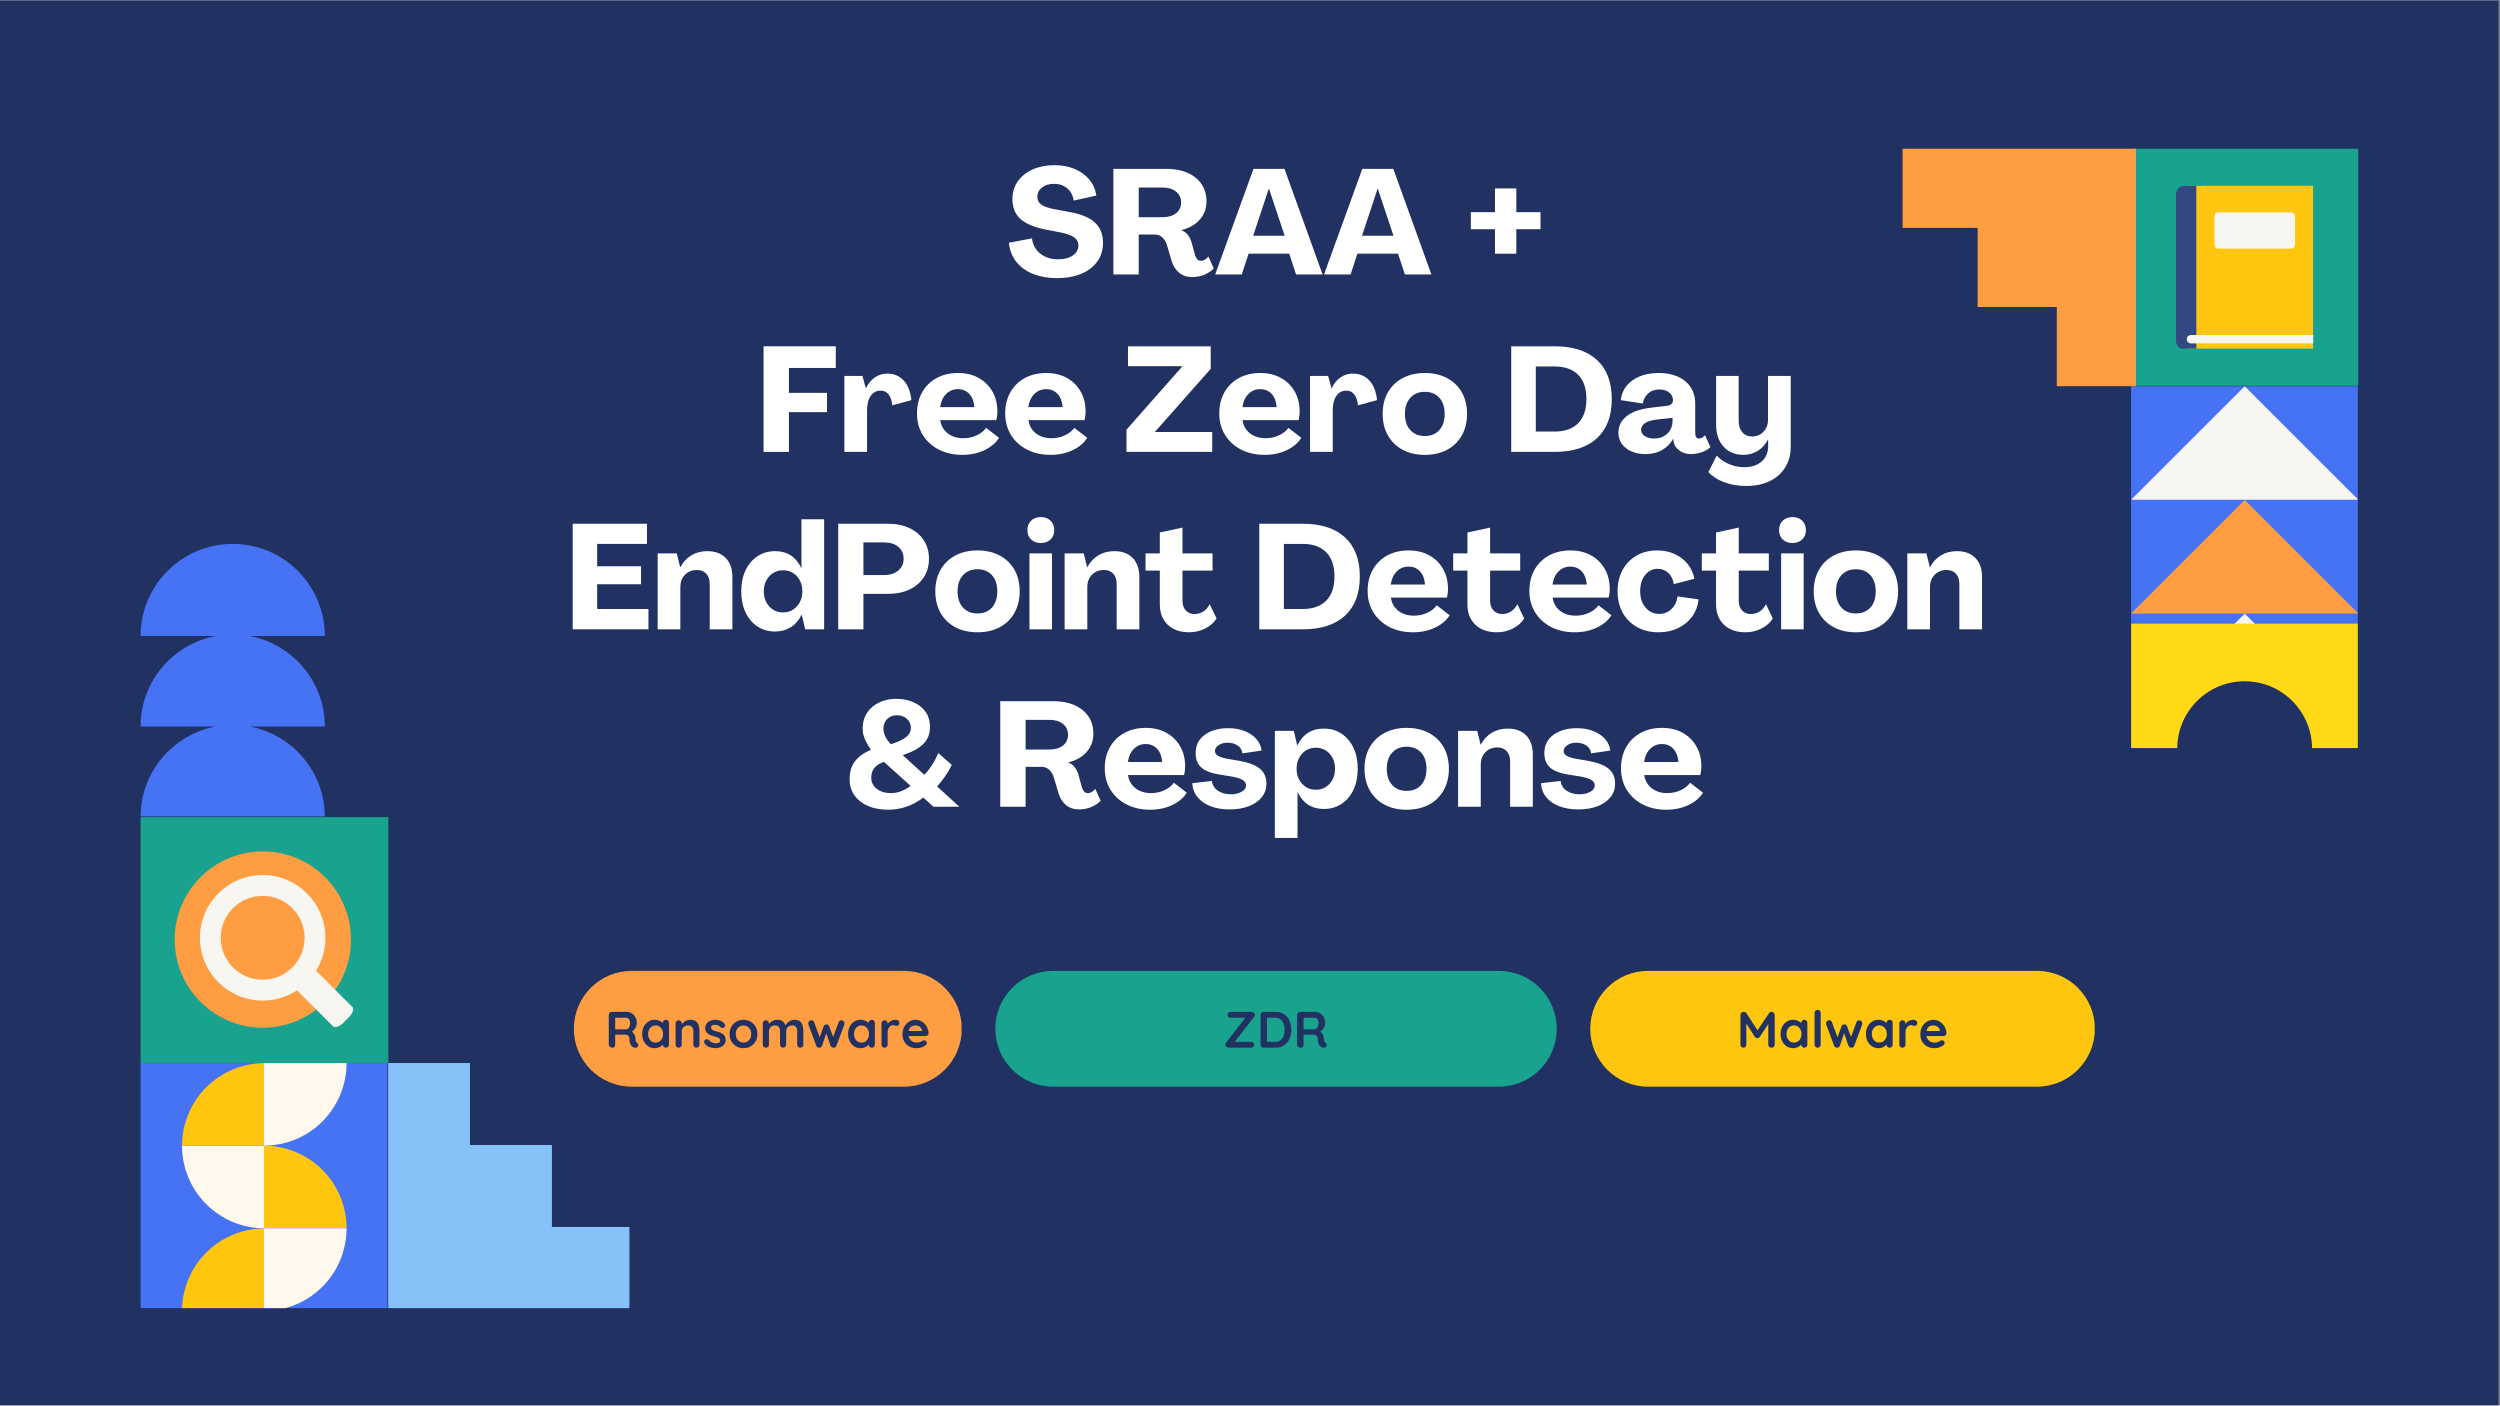 <svg xmlns="http://www.w3.org/2000/svg" xmlns:xlink="http://www.w3.org/1999/xlink" width="1366" zoomAndPan="magnify" viewBox="0 0 1024.5 576" height="768" preserveAspectRatio="xMidYMid meet" version="1.0"><rect x="0" y="0" width="1024.5" height="576" fill="#808080" stroke="none"/><defs><g/><clipPath id="e89363bdb0"><path d="M 0 0.141 L 1024 0.141 L 1024 575.859 L 0 575.859 Z M 0 0.141 " clip-rule="nonzero"/></clipPath><clipPath id="af1ae02d5d"><path d="M 873.285 60.957 L 966.43 60.957 L 966.43 158.266 L 873.285 158.266 Z M 873.285 60.957 " clip-rule="nonzero"/></clipPath><clipPath id="03aa6928f2"><path d="M 873.285 158.266 L 966.238 158.266 L 966.238 255.719 L 873.285 255.719 Z M 873.285 158.266 " clip-rule="nonzero"/></clipPath><clipPath id="dbd7bbcb87"><path d="M 873.285 251 L 966.238 251 L 966.238 255.719 L 873.285 255.719 Z M 873.285 251 " clip-rule="nonzero"/></clipPath><clipPath id="d087cfd888"><path d="M 873.285 204 L 966.238 204 L 966.238 252 L 873.285 252 Z M 873.285 204 " clip-rule="nonzero"/></clipPath><clipPath id="e2fa7cdbd6"><path d="M 873.285 158.266 L 966.238 158.266 L 966.238 205 L 873.285 205 Z M 873.285 158.266 " clip-rule="nonzero"/></clipPath><clipPath id="1dc2426708"><path d="M 873.285 255.574 L 966.238 255.574 L 966.238 306.547 L 873.285 306.547 Z M 873.285 255.574 " clip-rule="nonzero"/></clipPath><clipPath id="7b6477bc5d"><path d="M 57.609 435.637 L 158.809 435.637 L 158.809 536.082 L 57.609 536.082 Z M 57.609 435.637 " clip-rule="nonzero"/></clipPath><clipPath id="721ee45576"><path d="M 74 435.637 L 109 435.637 L 109 470 L 74 470 Z M 74 435.637 " clip-rule="nonzero"/></clipPath><clipPath id="27dcb35890"><path d="M 74 503 L 109 503 L 109 536.082 L 74 536.082 Z M 74 503 " clip-rule="nonzero"/></clipPath><clipPath id="d7e90c10de"><path d="M 74 435.637 L 109 435.637 L 109 436 L 74 436 Z M 74 435.637 " clip-rule="nonzero"/></clipPath><clipPath id="99f25958be"><path d="M 108 435.637 L 143 435.637 L 143 470 L 108 470 Z M 108 435.637 " clip-rule="nonzero"/></clipPath><clipPath id="560af276ee"><path d="M 108 503 L 143 503 L 143 536.082 L 108 536.082 Z M 108 503 " clip-rule="nonzero"/></clipPath><clipPath id="fa19dca002"><path d="M 108 435.637 L 143 435.637 L 143 436 L 108 436 Z M 108 435.637 " clip-rule="nonzero"/></clipPath><clipPath id="1b14274d2a"><path d="M 57.609 222.852 L 133.324 222.852 L 133.324 334.547 L 57.609 334.547 Z M 57.609 222.852 " clip-rule="nonzero"/></clipPath><clipPath id="004f95aff5"><path d="M 159.086 435.629 L 257.934 435.629 L 257.934 536.082 L 159.086 536.082 Z M 159.086 435.629 " clip-rule="nonzero"/></clipPath><clipPath id="64e11ac0be"><path d="M 235.16 397.859 L 394.238 397.859 L 394.238 445.32 L 235.16 445.32 Z M 235.16 397.859 " clip-rule="nonzero"/></clipPath><clipPath id="83734d1404"><path d="M 258.891 397.859 L 370.414 397.859 C 383.52 397.859 394.145 408.484 394.145 421.59 C 394.145 434.695 383.52 445.32 370.414 445.32 L 258.891 445.32 C 245.785 445.32 235.16 434.695 235.16 421.59 C 235.16 408.484 245.785 397.859 258.891 397.859 Z M 258.891 397.859 " clip-rule="nonzero"/></clipPath><clipPath id="5306e3bed1"><path d="M 407.871 397.859 L 637.961 397.859 L 637.961 445.32 L 407.871 445.32 Z M 407.871 397.859 " clip-rule="nonzero"/></clipPath><clipPath id="a8f3bf2371"><path d="M 431.605 397.859 L 614.223 397.859 C 627.332 397.859 637.957 408.484 637.957 421.59 C 637.957 434.695 627.332 445.32 614.223 445.32 L 431.605 445.32 C 418.496 445.32 407.871 434.695 407.871 421.59 C 407.871 408.484 418.496 397.859 431.605 397.859 Z M 431.605 397.859 " clip-rule="nonzero"/></clipPath><clipPath id="483226ceb7"><path d="M 651.684 397.859 L 858.594 397.859 L 858.594 445.32 L 651.684 445.32 Z M 651.684 397.859 " clip-rule="nonzero"/></clipPath><clipPath id="1ee7c50abd"><path d="M 675.414 397.859 L 834.742 397.859 C 847.852 397.859 858.477 408.484 858.477 421.59 C 858.477 434.695 847.852 445.32 834.742 445.32 L 675.414 445.32 C 662.309 445.32 651.684 434.695 651.684 421.59 C 651.684 408.484 662.309 397.859 675.414 397.859 Z M 675.414 397.859 " clip-rule="nonzero"/></clipPath><clipPath id="3f0627fc4b"><path d="M 896 76.133 L 947.895 76.133 L 947.895 142.848 L 896 142.848 Z M 896 76.133 " clip-rule="nonzero"/></clipPath><clipPath id="b46e5e2812"><path d="M 891.672 76.133 L 901 76.133 L 901 142.848 L 891.672 142.848 Z M 891.672 76.133 " clip-rule="nonzero"/></clipPath><clipPath id="ae518866f1"><path d="M 896 137 L 947.895 137 L 947.895 141 L 896 141 Z M 896 137 " clip-rule="nonzero"/></clipPath><clipPath id="32da3e6777"><path d="M 57.609 334.871 L 159.184 334.871 L 159.184 435.629 L 57.609 435.629 Z M 57.609 334.871 " clip-rule="nonzero"/></clipPath><clipPath id="d5a8024826"><path d="M 71.586 348.91 L 143.824 348.91 L 143.824 421.148 L 71.586 421.148 Z M 71.586 348.91 " clip-rule="nonzero"/></clipPath><clipPath id="ce1da96e19"><path d="M 107.707 348.91 C 87.758 348.91 71.586 365.082 71.586 385.031 C 71.586 404.977 87.758 421.148 107.707 421.148 C 127.652 421.148 143.824 404.977 143.824 385.031 C 143.824 365.082 127.652 348.91 107.707 348.91 Z M 107.707 348.91 " clip-rule="nonzero"/></clipPath><clipPath id="c1d4c50327"><path d="M 81.934 358.316 L 144.902 358.316 L 144.902 421 L 81.934 421 Z M 81.934 358.316 " clip-rule="nonzero"/></clipPath><clipPath id="070820f93f"><path d="M 779.668 60.805 L 875.328 60.805 L 875.328 158.258 L 779.668 158.258 Z M 779.668 60.805 " clip-rule="nonzero"/></clipPath></defs><g clip-path="url(#e89363bdb0)"><path fill="#ffffff" d="M 0 0.141 L 1024 0.141 L 1024 575.859 L 0 575.859 Z M 0 0.141 " fill-opacity="1" fill-rule="nonzero"/><path fill="#203162" d="M 0 0.141 L 1024 0.141 L 1024 575.859 L 0 575.859 Z M 0 0.141 " fill-opacity="1" fill-rule="nonzero"/></g><g clip-path="url(#af1ae02d5d)"><path fill="#19a28d" d="M 873.285 60.957 L 966.43 60.957 L 966.43 158.102 L 873.285 158.102 Z M 873.285 60.957 " fill-opacity="1" fill-rule="nonzero"/></g><g clip-path="url(#03aa6928f2)"><path fill="#4672f4" d="M 873.312 344.551 C 873.312 344.551 966.426 344.551 966.426 344.551 C 966.426 344.551 966.426 158.281 966.426 158.281 C 966.426 158.281 873.312 158.281 873.312 158.281 C 873.312 158.281 873.312 344.551 873.312 344.551 Z M 873.312 344.551 " fill-opacity="1" fill-rule="nonzero"/></g><g clip-path="url(#dbd7bbcb87)"><path fill="#f8f6f1" d="M 873.312 298 C 873.312 298 966.426 298 966.426 298 C 966.426 298 966.426 297.977 966.426 297.977 C 966.426 297.977 919.883 251.469 919.883 251.469 C 919.883 251.469 873.312 298 873.312 298 Z M 873.312 298 " fill-opacity="1" fill-rule="nonzero"/></g><g clip-path="url(#d087cfd888)"><path fill="#ff9d42" d="M 873.312 251.434 C 873.312 251.434 966.426 251.434 966.426 251.434 C 966.426 251.434 966.426 251.406 966.426 251.406 C 966.426 251.406 919.883 204.898 919.883 204.898 C 919.883 204.898 873.312 251.434 873.312 251.434 Z M 873.312 251.434 " fill-opacity="1" fill-rule="nonzero"/></g><g clip-path="url(#e2fa7cdbd6)"><path fill="#f8f6f1" d="M 873.332 204.797 C 873.332 204.797 966.406 204.797 966.406 204.797 C 966.406 204.797 966.406 204.77 966.406 204.77 C 966.406 204.77 919.883 158.281 919.883 158.281 C 919.883 158.281 873.332 204.797 873.332 204.797 Z M 873.332 204.797 " fill-opacity="1" fill-rule="nonzero"/></g><g clip-path="url(#1dc2426708)"><path fill="#ffd916" d="M 873.328 255.574 L 873.328 306.793 L 892.238 306.793 C 892.238 291.547 904.609 279.176 919.855 279.176 C 935.102 279.176 947.477 291.547 947.477 306.793 L 966.383 306.793 L 966.383 255.574 Z M 873.328 255.574 " fill-opacity="1" fill-rule="nonzero"/></g><g clip-path="url(#7b6477bc5d)"><path fill="#4672f4" d="M 57.613 638.766 C 57.613 638.766 159.172 638.766 159.172 638.766 C 159.172 638.766 159.172 435.652 159.172 435.652 C 159.172 435.652 57.613 435.652 57.613 435.652 C 57.613 435.652 57.613 638.766 57.613 638.766 Z M 57.613 638.766 " fill-opacity="1" fill-rule="nonzero"/></g><path fill="#fff8ed" d="M 108.438 469.527 C 108.438 469.527 74.59 469.527 74.59 469.527 C 74.59 478.5 78.156 487.113 84.504 493.461 C 90.848 499.805 99.465 503.375 108.438 503.375 C 108.438 503.375 108.438 469.527 108.438 469.527 Z M 108.438 469.527 " fill-opacity="1" fill-rule="nonzero"/><g clip-path="url(#721ee45576)"><path fill="#ffc610" d="M 108.438 469.527 C 108.438 469.527 74.59 469.527 74.59 469.527 C 74.59 460.551 78.156 451.938 84.504 445.594 C 90.848 439.246 99.465 435.68 108.438 435.68 C 108.438 435.68 108.438 469.527 108.438 469.527 Z M 108.438 469.527 " fill-opacity="1" fill-rule="nonzero"/></g><g clip-path="url(#27dcb35890)"><path fill="#ffc610" d="M 108.438 537.25 C 108.438 537.25 74.59 537.25 74.59 537.25 C 74.59 528.277 78.156 519.66 84.504 513.316 C 90.848 506.969 99.465 503.402 108.438 503.402 C 108.438 503.402 108.438 537.25 108.438 537.25 Z M 108.438 537.25 " fill-opacity="1" fill-rule="nonzero"/></g><g clip-path="url(#d7e90c10de)"><path fill="#fff8ed" d="M 108.438 401.844 C 108.438 401.844 74.59 401.844 74.59 401.844 C 74.59 410.816 78.156 419.434 84.504 425.777 C 90.848 432.125 99.465 435.691 108.438 435.691 C 108.438 435.691 108.438 401.844 108.438 401.844 Z M 108.438 401.844 " fill-opacity="1" fill-rule="nonzero"/></g><path fill="#ffc610" d="M 108.176 503.34 C 108.176 503.34 142.023 503.34 142.023 503.34 C 142.023 494.367 138.457 485.754 132.109 479.406 C 125.766 473.062 117.148 469.496 108.176 469.496 C 108.176 469.496 108.176 503.34 108.176 503.34 Z M 108.176 503.34 " fill-opacity="1" fill-rule="nonzero"/><g clip-path="url(#99f25958be)"><path fill="#fff8ed" d="M 108.176 435.645 C 108.176 435.645 142.023 435.645 142.023 435.645 C 142.023 444.621 138.457 453.234 132.109 459.582 C 125.766 465.926 117.148 469.492 108.176 469.492 C 108.176 469.492 108.176 435.645 108.176 435.645 Z M 108.176 435.645 " fill-opacity="1" fill-rule="nonzero"/></g><g clip-path="url(#560af276ee)"><path fill="#fff8ed" d="M 108.176 503.367 C 108.176 503.367 142.023 503.367 142.023 503.367 C 142.023 512.344 138.457 520.957 132.109 527.305 C 125.766 533.648 117.148 537.215 108.176 537.215 C 108.176 537.215 108.176 503.367 108.176 503.367 Z M 108.176 503.367 " fill-opacity="1" fill-rule="nonzero"/></g><g clip-path="url(#fa19dca002)"><path fill="#ffc610" d="M 108.176 435.66 C 108.176 435.66 142.023 435.66 142.023 435.66 C 142.023 426.688 138.457 418.07 132.109 411.727 C 125.766 405.379 117.148 401.812 108.176 401.812 C 108.176 401.812 108.176 435.66 108.176 435.66 Z M 108.176 435.66 " fill-opacity="1" fill-rule="nonzero"/></g><g clip-path="url(#1b14274d2a)"><path fill="#4672f4" d="M 102.336 260.641 L 133.113 260.641 C 133.113 239.793 116.203 222.891 95.359 222.891 C 74.516 222.891 57.609 239.793 57.609 260.641 L 88.379 260.641 C 70.867 263.914 57.609 279.27 57.609 297.73 L 88.379 297.73 C 70.867 301.008 57.609 316.363 57.609 334.824 L 133.113 334.824 C 133.113 316.363 119.855 301.008 102.344 297.73 L 133.113 297.73 C 133.113 279.27 119.848 263.914 102.336 260.641 Z M 102.336 260.641 " fill-opacity="1" fill-rule="nonzero"/></g><g clip-path="url(#004f95aff5)"><path fill="#86c2f8" d="M 192.59 435.629 L 192.59 469.219 L 226.176 469.219 L 226.176 502.805 L 258.016 502.805 L 258.016 536.395 L 159.004 536.395 L 159.004 435.629 Z M 192.59 435.629 " fill-opacity="1" fill-rule="nonzero"/></g><g clip-path="url(#64e11ac0be)"><g clip-path="url(#83734d1404)"><path fill="#ff9d42" d="M 235.16 397.859 L 394.051 397.859 L 394.051 445.32 L 235.16 445.32 Z M 235.16 397.859 " fill-opacity="1" fill-rule="nonzero"/></g></g><g fill="#203162" fill-opacity="1"><g transform="translate(247.904, 429.343)"><g><path d="M 3.078 0 C 2.691 0 2.344 -0.117 2.031 -0.359 C 1.727 -0.609 1.578 -0.914 1.578 -1.281 L 1.578 -13.406 C 1.578 -13.77 1.695 -14.07 1.938 -14.312 C 2.188 -14.562 2.492 -14.688 2.859 -14.688 L 8.891 -14.688 C 9.617 -14.688 10.301 -14.492 10.938 -14.109 C 11.57 -13.723 12.086 -13.191 12.484 -12.516 C 12.879 -11.836 13.078 -11.055 13.078 -10.172 C 13.078 -9.641 12.969 -9.125 12.75 -8.625 C 12.531 -8.125 12.234 -7.672 11.859 -7.266 C 11.492 -6.859 11.082 -6.539 10.625 -6.312 L 10.641 -6.797 C 11.035 -6.586 11.359 -6.336 11.609 -6.047 C 11.867 -5.766 12.07 -5.457 12.219 -5.125 C 12.363 -4.801 12.453 -4.453 12.484 -4.078 C 12.535 -3.723 12.57 -3.41 12.594 -3.141 C 12.613 -2.879 12.656 -2.656 12.719 -2.469 C 12.789 -2.289 12.914 -2.156 13.094 -2.062 C 13.406 -1.875 13.598 -1.609 13.672 -1.266 C 13.742 -0.922 13.664 -0.617 13.438 -0.359 C 13.281 -0.172 13.082 -0.051 12.844 0 C 12.602 0.039 12.363 0.039 12.125 0 C 11.883 -0.051 11.691 -0.117 11.547 -0.203 C 11.305 -0.348 11.066 -0.555 10.828 -0.828 C 10.586 -1.098 10.395 -1.461 10.25 -1.922 C 10.102 -2.391 10.031 -2.988 10.031 -3.719 C 10.031 -3.957 9.988 -4.176 9.906 -4.375 C 9.82 -4.57 9.703 -4.742 9.547 -4.891 C 9.391 -5.047 9.191 -5.16 8.953 -5.234 C 8.723 -5.305 8.445 -5.344 8.125 -5.344 L 3.875 -5.344 L 4.203 -5.828 L 4.203 -1.281 C 4.203 -0.914 4.102 -0.609 3.906 -0.359 C 3.707 -0.117 3.43 0 3.078 0 Z M 3.906 -7.516 L 8.797 -7.516 C 9.047 -7.516 9.289 -7.629 9.531 -7.859 C 9.77 -8.086 9.961 -8.398 10.109 -8.797 C 10.266 -9.203 10.344 -9.641 10.344 -10.109 C 10.344 -10.723 10.176 -11.238 9.844 -11.656 C 9.52 -12.07 9.172 -12.281 8.797 -12.281 L 3.938 -12.281 L 4.203 -12.953 L 4.203 -7.016 Z M 3.906 -7.516 "/></g></g></g><g fill="#203162" fill-opacity="1"><g transform="translate(262.324, 429.343)"><g><path d="M 10.562 -11.438 C 10.914 -11.438 11.211 -11.316 11.453 -11.078 C 11.691 -10.836 11.812 -10.531 11.812 -10.156 L 11.812 -1.281 C 11.812 -0.914 11.691 -0.609 11.453 -0.359 C 11.211 -0.117 10.914 0 10.562 0 C 10.195 0 9.895 -0.117 9.656 -0.359 C 9.414 -0.609 9.297 -0.914 9.297 -1.281 L 9.297 -2.312 L 9.75 -2.125 C 9.75 -1.938 9.648 -1.711 9.453 -1.453 C 9.266 -1.191 9 -0.938 8.656 -0.688 C 8.32 -0.438 7.926 -0.223 7.469 -0.047 C 7.02 0.117 6.531 0.203 6 0.203 C 5.031 0.203 4.156 -0.039 3.375 -0.531 C 2.594 -1.031 1.973 -1.719 1.516 -2.594 C 1.066 -3.469 0.844 -4.473 0.844 -5.609 C 0.844 -6.754 1.066 -7.766 1.516 -8.641 C 1.973 -9.516 2.586 -10.195 3.359 -10.688 C 4.129 -11.188 4.984 -11.438 5.922 -11.438 C 6.516 -11.438 7.062 -11.344 7.562 -11.156 C 8.07 -10.977 8.508 -10.75 8.875 -10.469 C 9.25 -10.188 9.535 -9.898 9.734 -9.609 C 9.941 -9.328 10.047 -9.086 10.047 -8.891 L 9.297 -8.625 L 9.297 -10.156 C 9.297 -10.52 9.414 -10.82 9.656 -11.062 C 9.895 -11.312 10.195 -11.438 10.562 -11.438 Z M 6.312 -2.094 C 6.926 -2.094 7.461 -2.242 7.922 -2.547 C 8.391 -2.859 8.754 -3.281 9.016 -3.812 C 9.273 -4.344 9.406 -4.941 9.406 -5.609 C 9.406 -6.273 9.273 -6.875 9.016 -7.406 C 8.754 -7.938 8.391 -8.352 7.922 -8.656 C 7.461 -8.969 6.926 -9.125 6.312 -9.125 C 5.707 -9.125 5.176 -8.969 4.719 -8.656 C 4.258 -8.352 3.898 -7.938 3.641 -7.406 C 3.379 -6.875 3.25 -6.273 3.25 -5.609 C 3.25 -4.941 3.379 -4.344 3.641 -3.812 C 3.898 -3.281 4.258 -2.859 4.719 -2.547 C 5.176 -2.242 5.707 -2.094 6.312 -2.094 Z M 6.312 -2.094 "/></g></g></g><g fill="#203162" fill-opacity="1"><g transform="translate(275.506, 429.343)"><g><path d="M 7.359 -11.438 C 8.398 -11.438 9.188 -11.219 9.719 -10.781 C 10.258 -10.352 10.629 -9.773 10.828 -9.047 C 11.035 -8.328 11.141 -7.531 11.141 -6.656 L 11.141 -1.281 C 11.141 -0.914 11.02 -0.609 10.781 -0.359 C 10.539 -0.117 10.242 0 9.891 0 C 9.523 0 9.223 -0.117 8.984 -0.359 C 8.742 -0.609 8.625 -0.914 8.625 -1.281 L 8.625 -6.656 C 8.625 -7.113 8.562 -7.523 8.438 -7.891 C 8.32 -8.266 8.109 -8.562 7.797 -8.781 C 7.492 -9.008 7.055 -9.125 6.484 -9.125 C 5.922 -9.125 5.445 -9.008 5.062 -8.781 C 4.676 -8.562 4.379 -8.266 4.172 -7.891 C 3.973 -7.523 3.875 -7.113 3.875 -6.656 L 3.875 -1.281 C 3.875 -0.914 3.754 -0.609 3.516 -0.359 C 3.285 -0.117 2.988 0 2.625 0 C 2.258 0 1.957 -0.117 1.719 -0.359 C 1.477 -0.609 1.359 -0.914 1.359 -1.281 L 1.359 -9.953 C 1.359 -10.316 1.477 -10.617 1.719 -10.859 C 1.957 -11.109 2.258 -11.234 2.625 -11.234 C 2.988 -11.234 3.285 -11.109 3.516 -10.859 C 3.754 -10.617 3.875 -10.316 3.875 -9.953 L 3.875 -9.047 L 3.562 -9.109 C 3.688 -9.348 3.867 -9.602 4.109 -9.875 C 4.348 -10.145 4.629 -10.398 4.953 -10.641 C 5.273 -10.879 5.641 -11.07 6.047 -11.219 C 6.453 -11.363 6.891 -11.438 7.359 -11.438 Z M 7.359 -11.438 "/></g></g></g><g fill="#203162" fill-opacity="1"><g transform="translate(288.016, 429.343)"><g><path d="M 0.719 -1.734 C 0.57 -1.93 0.504 -2.18 0.516 -2.484 C 0.535 -2.797 0.719 -3.066 1.062 -3.297 C 1.289 -3.43 1.531 -3.488 1.781 -3.469 C 2.031 -3.445 2.273 -3.316 2.516 -3.078 C 2.922 -2.672 3.348 -2.352 3.797 -2.125 C 4.242 -1.906 4.805 -1.797 5.484 -1.797 C 5.691 -1.816 5.922 -1.848 6.172 -1.891 C 6.422 -1.941 6.641 -2.055 6.828 -2.234 C 7.016 -2.41 7.109 -2.68 7.109 -3.047 C 7.109 -3.348 7.004 -3.586 6.797 -3.766 C 6.586 -3.953 6.312 -4.109 5.969 -4.234 C 5.625 -4.359 5.242 -4.477 4.828 -4.594 C 4.391 -4.719 3.941 -4.859 3.484 -5.016 C 3.035 -5.172 2.617 -5.367 2.234 -5.609 C 1.859 -5.859 1.551 -6.188 1.312 -6.594 C 1.082 -7 0.969 -7.508 0.969 -8.125 C 0.969 -8.82 1.16 -9.414 1.547 -9.906 C 1.941 -10.395 2.453 -10.77 3.078 -11.031 C 3.703 -11.301 4.352 -11.438 5.031 -11.438 C 5.469 -11.438 5.922 -11.383 6.391 -11.281 C 6.867 -11.176 7.328 -11.004 7.766 -10.766 C 8.203 -10.535 8.566 -10.234 8.859 -9.859 C 9.016 -9.648 9.102 -9.398 9.125 -9.109 C 9.156 -8.816 9.023 -8.551 8.734 -8.312 C 8.523 -8.145 8.281 -8.07 8 -8.094 C 7.719 -8.113 7.484 -8.207 7.297 -8.375 C 7.066 -8.676 6.75 -8.914 6.344 -9.094 C 5.945 -9.281 5.488 -9.375 4.969 -9.375 C 4.758 -9.375 4.531 -9.348 4.281 -9.297 C 4.039 -9.254 3.828 -9.148 3.641 -8.984 C 3.461 -8.828 3.375 -8.57 3.375 -8.219 C 3.375 -7.906 3.477 -7.648 3.688 -7.453 C 3.906 -7.266 4.191 -7.109 4.547 -6.984 C 4.898 -6.867 5.281 -6.758 5.688 -6.656 C 6.102 -6.539 6.531 -6.406 6.969 -6.25 C 7.406 -6.094 7.801 -5.891 8.156 -5.641 C 8.52 -5.391 8.812 -5.066 9.031 -4.672 C 9.258 -4.273 9.375 -3.766 9.375 -3.141 C 9.375 -2.43 9.164 -1.82 8.75 -1.312 C 8.332 -0.812 7.805 -0.43 7.172 -0.172 C 6.547 0.078 5.906 0.203 5.25 0.203 C 4.426 0.203 3.598 0.062 2.766 -0.219 C 1.941 -0.508 1.258 -1.016 0.719 -1.734 Z M 0.719 -1.734 "/></g></g></g><g fill="#203162" fill-opacity="1"><g transform="translate(298.133, 429.343)"><g><path d="M 12.25 -5.609 C 12.25 -4.453 11.992 -3.438 11.484 -2.562 C 10.973 -1.695 10.285 -1.02 9.422 -0.531 C 8.566 -0.039 7.609 0.203 6.547 0.203 C 5.484 0.203 4.52 -0.039 3.656 -0.531 C 2.801 -1.02 2.117 -1.695 1.609 -2.562 C 1.098 -3.438 0.844 -4.453 0.844 -5.609 C 0.844 -6.754 1.098 -7.766 1.609 -8.641 C 2.117 -9.516 2.801 -10.195 3.656 -10.688 C 4.52 -11.188 5.484 -11.438 6.547 -11.438 C 7.609 -11.438 8.566 -11.188 9.422 -10.688 C 10.285 -10.195 10.973 -9.516 11.484 -8.641 C 11.992 -7.766 12.25 -6.754 12.25 -5.609 Z M 9.734 -5.609 C 9.734 -6.316 9.586 -6.93 9.297 -7.453 C 9.016 -7.984 8.629 -8.395 8.141 -8.688 C 7.66 -8.977 7.129 -9.125 6.547 -9.125 C 5.961 -9.125 5.426 -8.977 4.938 -8.688 C 4.457 -8.395 4.07 -7.984 3.781 -7.453 C 3.5 -6.93 3.359 -6.316 3.359 -5.609 C 3.359 -4.898 3.5 -4.285 3.781 -3.766 C 4.07 -3.242 4.457 -2.832 4.938 -2.531 C 5.426 -2.238 5.961 -2.094 6.547 -2.094 C 7.129 -2.094 7.66 -2.238 8.141 -2.531 C 8.629 -2.832 9.016 -3.242 9.297 -3.766 C 9.586 -4.285 9.734 -4.898 9.734 -5.609 Z M 9.734 -5.609 "/></g></g></g><g fill="#203162" fill-opacity="1"><g transform="translate(311.23, 429.343)"><g><path d="M 7.266 -11.438 C 8.379 -11.438 9.203 -11.164 9.734 -10.625 C 10.266 -10.094 10.613 -9.398 10.781 -8.547 L 10.422 -8.734 L 10.594 -9.062 C 10.758 -9.383 11.016 -9.727 11.359 -10.094 C 11.711 -10.469 12.141 -10.785 12.641 -11.047 C 13.141 -11.305 13.695 -11.438 14.312 -11.438 C 15.32 -11.438 16.086 -11.219 16.609 -10.781 C 17.129 -10.352 17.488 -9.773 17.688 -9.047 C 17.883 -8.328 17.984 -7.531 17.984 -6.656 L 17.984 -1.281 C 17.984 -0.914 17.863 -0.609 17.625 -0.359 C 17.383 -0.117 17.082 0 16.719 0 C 16.352 0 16.051 -0.117 15.812 -0.359 C 15.582 -0.609 15.469 -0.914 15.469 -1.281 L 15.469 -6.656 C 15.469 -7.113 15.41 -7.523 15.297 -7.891 C 15.18 -8.266 14.977 -8.562 14.688 -8.781 C 14.395 -9.008 13.977 -9.125 13.438 -9.125 C 12.895 -9.125 12.438 -9.008 12.062 -8.781 C 11.688 -8.562 11.406 -8.266 11.219 -7.891 C 11.031 -7.523 10.938 -7.113 10.938 -6.656 L 10.938 -1.281 C 10.938 -0.914 10.816 -0.609 10.578 -0.359 C 10.336 -0.117 10.035 0 9.672 0 C 9.305 0 9.004 -0.117 8.766 -0.359 C 8.535 -0.609 8.422 -0.914 8.422 -1.281 L 8.422 -6.656 C 8.422 -7.113 8.363 -7.523 8.25 -7.891 C 8.133 -8.266 7.93 -8.562 7.641 -8.781 C 7.348 -9.008 6.926 -9.125 6.375 -9.125 C 5.844 -9.125 5.391 -9.008 5.016 -8.781 C 4.641 -8.562 4.352 -8.266 4.156 -7.891 C 3.969 -7.523 3.875 -7.113 3.875 -6.656 L 3.875 -1.281 C 3.875 -0.914 3.754 -0.609 3.516 -0.359 C 3.285 -0.117 2.988 0 2.625 0 C 2.258 0 1.957 -0.117 1.719 -0.359 C 1.477 -0.609 1.359 -0.914 1.359 -1.281 L 1.359 -9.953 C 1.359 -10.316 1.477 -10.617 1.719 -10.859 C 1.957 -11.109 2.258 -11.234 2.625 -11.234 C 2.988 -11.234 3.285 -11.109 3.516 -10.859 C 3.754 -10.617 3.875 -10.316 3.875 -9.953 L 3.875 -9.047 L 3.562 -9.109 C 3.688 -9.348 3.859 -9.602 4.078 -9.875 C 4.305 -10.145 4.582 -10.398 4.906 -10.641 C 5.227 -10.879 5.582 -11.07 5.969 -11.219 C 6.363 -11.363 6.797 -11.438 7.266 -11.438 Z M 7.266 -11.438 "/></g></g></g><g fill="#203162" fill-opacity="1"><g transform="translate(330.583, 429.343)"><g><path d="M 14.297 -11.234 C 14.609 -11.234 14.883 -11.109 15.125 -10.859 C 15.363 -10.617 15.484 -10.305 15.484 -9.922 C 15.484 -9.828 15.473 -9.738 15.453 -9.656 C 15.441 -9.582 15.426 -9.508 15.406 -9.438 L 12.188 -0.797 C 12.094 -0.516 11.922 -0.301 11.672 -0.156 C 11.422 -0.008 11.156 0.039 10.875 0 C 10.395 -0.031 10.035 -0.297 9.797 -0.797 L 7.719 -6.781 L 8.266 -6.75 L 6.312 -0.797 C 6.07 -0.297 5.719 -0.031 5.25 0 C 4.977 0.039 4.711 -0.008 4.453 -0.156 C 4.203 -0.301 4.023 -0.516 3.922 -0.797 L 0.719 -9.438 C 0.656 -9.594 0.625 -9.754 0.625 -9.922 C 0.625 -10.254 0.734 -10.555 0.953 -10.828 C 1.18 -11.098 1.492 -11.234 1.891 -11.234 C 2.148 -11.234 2.383 -11.164 2.594 -11.031 C 2.812 -10.906 2.961 -10.703 3.047 -10.422 L 5.578 -3.547 L 5.062 -3.594 L 6.969 -8.766 C 7.188 -9.285 7.57 -9.547 8.125 -9.547 C 8.426 -9.547 8.656 -9.477 8.812 -9.344 C 8.977 -9.219 9.113 -9.023 9.219 -8.766 L 11.125 -3.594 L 10.5 -3.5 L 13.078 -10.422 C 13.242 -10.961 13.648 -11.234 14.297 -11.234 Z M 14.297 -11.234 "/></g></g></g><g fill="#203162" fill-opacity="1"><g transform="translate(346.703, 429.343)"><g><path d="M 10.562 -11.438 C 10.914 -11.438 11.211 -11.316 11.453 -11.078 C 11.691 -10.836 11.812 -10.531 11.812 -10.156 L 11.812 -1.281 C 11.812 -0.914 11.691 -0.609 11.453 -0.359 C 11.211 -0.117 10.914 0 10.562 0 C 10.195 0 9.895 -0.117 9.656 -0.359 C 9.414 -0.609 9.297 -0.914 9.297 -1.281 L 9.297 -2.312 L 9.75 -2.125 C 9.75 -1.938 9.648 -1.711 9.453 -1.453 C 9.266 -1.191 9 -0.938 8.656 -0.688 C 8.32 -0.438 7.926 -0.223 7.469 -0.047 C 7.02 0.117 6.531 0.203 6 0.203 C 5.031 0.203 4.156 -0.039 3.375 -0.531 C 2.594 -1.031 1.973 -1.719 1.516 -2.594 C 1.066 -3.469 0.844 -4.473 0.844 -5.609 C 0.844 -6.754 1.066 -7.766 1.516 -8.641 C 1.973 -9.516 2.586 -10.195 3.359 -10.688 C 4.129 -11.188 4.984 -11.438 5.922 -11.438 C 6.516 -11.438 7.062 -11.344 7.562 -11.156 C 8.07 -10.977 8.508 -10.75 8.875 -10.469 C 9.25 -10.188 9.535 -9.898 9.734 -9.609 C 9.941 -9.328 10.047 -9.086 10.047 -8.891 L 9.297 -8.625 L 9.297 -10.156 C 9.297 -10.52 9.414 -10.82 9.656 -11.062 C 9.895 -11.312 10.195 -11.438 10.562 -11.438 Z M 6.312 -2.094 C 6.926 -2.094 7.461 -2.242 7.922 -2.547 C 8.391 -2.859 8.754 -3.281 9.016 -3.812 C 9.273 -4.344 9.406 -4.941 9.406 -5.609 C 9.406 -6.273 9.273 -6.875 9.016 -7.406 C 8.754 -7.938 8.391 -8.352 7.922 -8.656 C 7.461 -8.969 6.926 -9.125 6.312 -9.125 C 5.707 -9.125 5.176 -8.969 4.719 -8.656 C 4.258 -8.352 3.898 -7.938 3.641 -7.406 C 3.379 -6.875 3.25 -6.273 3.25 -5.609 C 3.25 -4.941 3.379 -4.344 3.641 -3.812 C 3.898 -3.281 4.258 -2.859 4.719 -2.547 C 5.176 -2.242 5.707 -2.094 6.312 -2.094 Z M 6.312 -2.094 "/></g></g></g><g fill="#203162" fill-opacity="1"><g transform="translate(359.885, 429.343)"><g><path d="M 2.625 0 C 2.258 0 1.957 -0.117 1.719 -0.359 C 1.477 -0.609 1.359 -0.914 1.359 -1.281 L 1.359 -9.953 C 1.359 -10.316 1.477 -10.617 1.719 -10.859 C 1.957 -11.109 2.258 -11.234 2.625 -11.234 C 2.988 -11.234 3.285 -11.109 3.516 -10.859 C 3.754 -10.617 3.875 -10.316 3.875 -9.953 L 3.875 -7.969 L 3.734 -9.375 C 3.891 -9.719 4.086 -10.016 4.328 -10.266 C 4.578 -10.523 4.852 -10.742 5.156 -10.922 C 5.469 -11.098 5.797 -11.227 6.141 -11.312 C 6.492 -11.395 6.848 -11.438 7.203 -11.438 C 7.617 -11.438 7.969 -11.316 8.25 -11.078 C 8.539 -10.836 8.688 -10.555 8.688 -10.234 C 8.688 -9.773 8.566 -9.441 8.328 -9.234 C 8.086 -9.035 7.828 -8.938 7.547 -8.938 C 7.285 -8.938 7.047 -8.984 6.828 -9.078 C 6.609 -9.18 6.359 -9.234 6.078 -9.234 C 5.828 -9.234 5.57 -9.172 5.312 -9.047 C 5.062 -8.93 4.828 -8.75 4.609 -8.5 C 4.391 -8.25 4.211 -7.938 4.078 -7.562 C 3.941 -7.195 3.875 -6.758 3.875 -6.25 L 3.875 -1.281 C 3.875 -0.914 3.754 -0.609 3.516 -0.359 C 3.285 -0.117 2.988 0 2.625 0 Z M 2.625 0 "/></g></g></g><g fill="#203162" fill-opacity="1"><g transform="translate(368.994, 429.343)"><g><path d="M 6.656 0.203 C 5.469 0.203 4.438 -0.039 3.562 -0.531 C 2.688 -1.031 2.016 -1.707 1.547 -2.562 C 1.078 -3.414 0.844 -4.379 0.844 -5.453 C 0.844 -6.711 1.098 -7.785 1.609 -8.672 C 2.117 -9.566 2.785 -10.25 3.609 -10.719 C 4.43 -11.195 5.305 -11.438 6.234 -11.438 C 6.941 -11.438 7.613 -11.289 8.25 -11 C 8.895 -10.707 9.461 -10.301 9.953 -9.781 C 10.441 -9.27 10.828 -8.68 11.109 -8.016 C 11.398 -7.348 11.547 -6.633 11.547 -5.875 C 11.523 -5.539 11.391 -5.27 11.141 -5.062 C 10.891 -4.852 10.598 -4.75 10.266 -4.75 L 2.25 -4.75 L 1.609 -6.844 L 9.312 -6.844 L 8.859 -6.422 L 8.859 -6.984 C 8.828 -7.391 8.68 -7.754 8.422 -8.078 C 8.16 -8.398 7.836 -8.656 7.453 -8.844 C 7.078 -9.031 6.672 -9.125 6.234 -9.125 C 5.816 -9.125 5.426 -9.066 5.062 -8.953 C 4.695 -8.848 4.379 -8.66 4.109 -8.391 C 3.848 -8.129 3.641 -7.773 3.484 -7.328 C 3.328 -6.879 3.25 -6.312 3.25 -5.625 C 3.25 -4.863 3.406 -4.223 3.719 -3.703 C 4.039 -3.18 4.445 -2.781 4.938 -2.5 C 5.438 -2.227 5.969 -2.094 6.531 -2.094 C 7.039 -2.094 7.445 -2.133 7.75 -2.219 C 8.062 -2.301 8.312 -2.398 8.5 -2.516 C 8.695 -2.641 8.867 -2.742 9.016 -2.828 C 9.273 -2.953 9.516 -3.016 9.734 -3.016 C 10.047 -3.016 10.301 -2.91 10.5 -2.703 C 10.707 -2.492 10.812 -2.25 10.812 -1.969 C 10.812 -1.594 10.613 -1.25 10.219 -0.938 C 9.852 -0.633 9.344 -0.367 8.688 -0.141 C 8.031 0.086 7.352 0.203 6.656 0.203 Z M 6.656 0.203 "/></g></g></g><g clip-path="url(#5306e3bed1)"><g clip-path="url(#a8f3bf2371)"><path fill="#19a28d" d="M 407.871 397.859 L 637.961 397.859 L 637.961 445.32 L 407.871 445.32 Z M 407.871 397.859 " fill-opacity="1" fill-rule="nonzero"/></g></g><g fill="#203162" fill-opacity="1"><g transform="translate(501.39, 429.343)"><g><path d="M 11.5 -14.688 C 11.812 -14.688 12.113 -14.57 12.406 -14.344 C 12.707 -14.125 12.859 -13.828 12.859 -13.453 C 12.859 -13.18 12.758 -12.914 12.562 -12.656 L 4.531 -2.328 L 4.281 -2.406 L 11.297 -2.406 C 11.648 -2.406 11.945 -2.297 12.188 -2.078 C 12.438 -1.867 12.562 -1.582 12.562 -1.219 C 12.562 -0.863 12.438 -0.57 12.188 -0.344 C 11.945 -0.113 11.648 0 11.297 0 L 2.078 0 C 1.711 0 1.395 -0.129 1.125 -0.391 C 0.863 -0.648 0.734 -0.93 0.734 -1.234 C 0.734 -1.504 0.832 -1.77 1.031 -2.031 L 9.094 -12.406 L 9.281 -12.281 L 2.922 -12.281 C 2.555 -12.281 2.25 -12.391 2 -12.609 C 1.758 -12.836 1.641 -13.133 1.641 -13.5 C 1.641 -13.852 1.758 -14.141 2 -14.359 C 2.25 -14.578 2.555 -14.688 2.922 -14.688 Z M 11.5 -14.688 "/></g></g></g><g fill="#203162" fill-opacity="1"><g transform="translate(514.991, 429.343)"><g><path d="M 7.875 -14.688 C 8.875 -14.688 9.766 -14.5 10.547 -14.125 C 11.336 -13.75 12 -13.219 12.531 -12.531 C 13.07 -11.852 13.477 -11.07 13.75 -10.188 C 14.031 -9.301 14.172 -8.352 14.172 -7.344 C 14.172 -5.988 13.926 -4.754 13.438 -3.641 C 12.945 -2.523 12.234 -1.641 11.297 -0.984 C 10.367 -0.328 9.227 0 7.875 0 L 2.859 0 C 2.492 0 2.188 -0.117 1.938 -0.359 C 1.695 -0.609 1.578 -0.914 1.578 -1.281 L 1.578 -13.406 C 1.578 -13.77 1.695 -14.07 1.938 -14.312 C 2.188 -14.562 2.492 -14.688 2.859 -14.688 Z M 7.656 -2.406 C 8.539 -2.406 9.258 -2.633 9.812 -3.094 C 10.375 -3.551 10.785 -4.148 11.047 -4.891 C 11.305 -5.641 11.438 -6.457 11.438 -7.344 C 11.438 -8 11.363 -8.625 11.219 -9.219 C 11.07 -9.812 10.844 -10.336 10.531 -10.797 C 10.227 -11.254 9.836 -11.613 9.359 -11.875 C 8.879 -12.145 8.312 -12.281 7.656 -12.281 L 3.984 -12.281 L 4.203 -12.469 L 4.203 -2.188 L 4.078 -2.406 Z M 7.656 -2.406 "/></g></g></g><g fill="#203162" fill-opacity="1"><g transform="translate(529.999, 429.343)"><g><path d="M 3.078 0 C 2.691 0 2.344 -0.117 2.031 -0.359 C 1.727 -0.609 1.578 -0.914 1.578 -1.281 L 1.578 -13.406 C 1.578 -13.77 1.695 -14.07 1.938 -14.312 C 2.188 -14.562 2.492 -14.688 2.859 -14.688 L 8.891 -14.688 C 9.617 -14.688 10.301 -14.492 10.938 -14.109 C 11.57 -13.723 12.086 -13.191 12.484 -12.516 C 12.879 -11.836 13.078 -11.055 13.078 -10.172 C 13.078 -9.641 12.969 -9.125 12.75 -8.625 C 12.531 -8.125 12.234 -7.672 11.859 -7.266 C 11.492 -6.859 11.082 -6.539 10.625 -6.312 L 10.641 -6.797 C 11.035 -6.586 11.359 -6.336 11.609 -6.047 C 11.867 -5.766 12.07 -5.457 12.219 -5.125 C 12.363 -4.801 12.453 -4.453 12.484 -4.078 C 12.535 -3.723 12.57 -3.41 12.594 -3.141 C 12.613 -2.879 12.656 -2.656 12.719 -2.469 C 12.789 -2.289 12.914 -2.156 13.094 -2.062 C 13.406 -1.875 13.598 -1.609 13.672 -1.266 C 13.742 -0.922 13.664 -0.617 13.438 -0.359 C 13.281 -0.172 13.082 -0.051 12.844 0 C 12.602 0.039 12.363 0.039 12.125 0 C 11.883 -0.051 11.691 -0.117 11.547 -0.203 C 11.305 -0.348 11.066 -0.555 10.828 -0.828 C 10.586 -1.098 10.395 -1.461 10.25 -1.922 C 10.102 -2.391 10.031 -2.988 10.031 -3.719 C 10.031 -3.957 9.988 -4.176 9.906 -4.375 C 9.82 -4.57 9.703 -4.742 9.547 -4.891 C 9.391 -5.047 9.191 -5.16 8.953 -5.234 C 8.723 -5.305 8.445 -5.344 8.125 -5.344 L 3.875 -5.344 L 4.203 -5.828 L 4.203 -1.281 C 4.203 -0.914 4.102 -0.609 3.906 -0.359 C 3.707 -0.117 3.43 0 3.078 0 Z M 3.906 -7.516 L 8.797 -7.516 C 9.047 -7.516 9.289 -7.629 9.531 -7.859 C 9.77 -8.086 9.961 -8.398 10.109 -8.797 C 10.266 -9.203 10.344 -9.641 10.344 -10.109 C 10.344 -10.723 10.176 -11.238 9.844 -11.656 C 9.52 -12.07 9.172 -12.281 8.797 -12.281 L 3.938 -12.281 L 4.203 -12.953 L 4.203 -7.016 Z M 3.906 -7.516 "/></g></g></g><g clip-path="url(#483226ceb7)"><g clip-path="url(#1ee7c50abd)"><path fill="#ffc610" d="M 651.684 397.859 L 858.41 397.859 L 858.41 445.32 L 651.684 445.32 Z M 651.684 397.859 " fill-opacity="1" fill-rule="nonzero"/></g></g><g fill="#203162" fill-opacity="1"><g transform="translate(711.655, 429.343)"><g><path d="M 2.891 -14.703 C 3.086 -14.703 3.297 -14.648 3.516 -14.547 C 3.734 -14.441 3.898 -14.305 4.016 -14.141 L 9.109 -6.297 L 8.062 -6.344 L 13.281 -14.141 C 13.551 -14.516 13.895 -14.703 14.312 -14.703 C 14.645 -14.703 14.941 -14.582 15.203 -14.344 C 15.473 -14.113 15.609 -13.812 15.609 -13.438 L 15.609 -1.281 C 15.609 -0.914 15.488 -0.609 15.25 -0.359 C 15.02 -0.117 14.707 0 14.312 0 C 13.914 0 13.594 -0.117 13.344 -0.359 C 13.102 -0.609 12.984 -0.914 12.984 -1.281 L 12.984 -11.156 L 13.812 -10.969 L 9.531 -4.453 C 9.406 -4.297 9.242 -4.16 9.047 -4.047 C 8.859 -3.93 8.672 -3.883 8.484 -3.906 C 8.297 -3.883 8.109 -3.93 7.922 -4.047 C 7.734 -4.16 7.578 -4.297 7.453 -4.453 L 3.438 -10.781 L 3.984 -11.891 L 3.984 -1.281 C 3.984 -0.914 3.867 -0.609 3.641 -0.359 C 3.422 -0.117 3.129 0 2.766 0 C 2.422 0 2.133 -0.117 1.906 -0.359 C 1.688 -0.609 1.578 -0.914 1.578 -1.281 L 1.578 -13.438 C 1.578 -13.781 1.703 -14.078 1.953 -14.328 C 2.211 -14.578 2.523 -14.703 2.891 -14.703 Z M 2.891 -14.703 "/></g></g></g><g fill="#203162" fill-opacity="1"><g transform="translate(728.845, 429.343)"><g><path d="M 10.562 -11.438 C 10.914 -11.438 11.211 -11.316 11.453 -11.078 C 11.691 -10.836 11.812 -10.531 11.812 -10.156 L 11.812 -1.281 C 11.812 -0.914 11.691 -0.609 11.453 -0.359 C 11.211 -0.117 10.914 0 10.562 0 C 10.195 0 9.895 -0.117 9.656 -0.359 C 9.414 -0.609 9.297 -0.914 9.297 -1.281 L 9.297 -2.312 L 9.75 -2.125 C 9.75 -1.938 9.648 -1.711 9.453 -1.453 C 9.266 -1.191 9 -0.938 8.656 -0.688 C 8.32 -0.438 7.926 -0.223 7.469 -0.047 C 7.02 0.117 6.531 0.203 6 0.203 C 5.031 0.203 4.156 -0.039 3.375 -0.531 C 2.594 -1.031 1.973 -1.719 1.516 -2.594 C 1.066 -3.469 0.844 -4.473 0.844 -5.609 C 0.844 -6.754 1.066 -7.766 1.516 -8.641 C 1.973 -9.516 2.586 -10.195 3.359 -10.688 C 4.129 -11.188 4.984 -11.438 5.922 -11.438 C 6.516 -11.438 7.062 -11.344 7.562 -11.156 C 8.07 -10.977 8.508 -10.75 8.875 -10.469 C 9.25 -10.188 9.535 -9.898 9.734 -9.609 C 9.941 -9.328 10.047 -9.086 10.047 -8.891 L 9.297 -8.625 L 9.297 -10.156 C 9.297 -10.52 9.414 -10.82 9.656 -11.062 C 9.895 -11.312 10.195 -11.438 10.562 -11.438 Z M 6.312 -2.094 C 6.926 -2.094 7.461 -2.242 7.922 -2.547 C 8.391 -2.859 8.754 -3.281 9.016 -3.812 C 9.273 -4.344 9.406 -4.941 9.406 -5.609 C 9.406 -6.273 9.273 -6.875 9.016 -7.406 C 8.754 -7.938 8.391 -8.352 7.922 -8.656 C 7.461 -8.969 6.926 -9.125 6.312 -9.125 C 5.707 -9.125 5.176 -8.969 4.719 -8.656 C 4.258 -8.352 3.898 -7.938 3.641 -7.406 C 3.379 -6.875 3.25 -6.273 3.25 -5.609 C 3.25 -4.941 3.379 -4.344 3.641 -3.812 C 3.898 -3.281 4.258 -2.859 4.719 -2.547 C 5.176 -2.242 5.707 -2.094 6.312 -2.094 Z M 6.312 -2.094 "/></g></g></g><g fill="#203162" fill-opacity="1"><g transform="translate(742.027, 429.343)"><g><path d="M 4.094 -1.281 C 4.094 -0.914 3.969 -0.609 3.719 -0.359 C 3.477 -0.117 3.176 0 2.812 0 C 2.457 0 2.16 -0.117 1.922 -0.359 C 1.691 -0.609 1.578 -0.914 1.578 -1.281 L 1.578 -14.25 C 1.578 -14.613 1.695 -14.914 1.938 -15.156 C 2.188 -15.406 2.492 -15.531 2.859 -15.531 C 3.223 -15.531 3.52 -15.406 3.75 -15.156 C 3.977 -14.914 4.094 -14.613 4.094 -14.25 Z M 4.094 -1.281 "/></g></g></g><g fill="#203162" fill-opacity="1"><g transform="translate(747.694, 429.343)"><g><path d="M 14.297 -11.234 C 14.609 -11.234 14.883 -11.109 15.125 -10.859 C 15.363 -10.617 15.484 -10.305 15.484 -9.922 C 15.484 -9.828 15.473 -9.738 15.453 -9.656 C 15.441 -9.582 15.426 -9.508 15.406 -9.438 L 12.188 -0.797 C 12.094 -0.516 11.922 -0.301 11.672 -0.156 C 11.422 -0.008 11.156 0.039 10.875 0 C 10.395 -0.031 10.035 -0.297 9.797 -0.797 L 7.719 -6.781 L 8.266 -6.75 L 6.312 -0.797 C 6.07 -0.297 5.719 -0.031 5.25 0 C 4.977 0.039 4.711 -0.008 4.453 -0.156 C 4.203 -0.301 4.023 -0.516 3.922 -0.797 L 0.719 -9.438 C 0.656 -9.594 0.625 -9.754 0.625 -9.922 C 0.625 -10.254 0.734 -10.555 0.953 -10.828 C 1.18 -11.098 1.492 -11.234 1.891 -11.234 C 2.148 -11.234 2.383 -11.164 2.594 -11.031 C 2.812 -10.906 2.961 -10.703 3.047 -10.422 L 5.578 -3.547 L 5.062 -3.594 L 6.969 -8.766 C 7.188 -9.285 7.57 -9.547 8.125 -9.547 C 8.426 -9.547 8.656 -9.477 8.812 -9.344 C 8.977 -9.219 9.113 -9.023 9.219 -8.766 L 11.125 -3.594 L 10.5 -3.5 L 13.078 -10.422 C 13.242 -10.961 13.648 -11.234 14.297 -11.234 Z M 14.297 -11.234 "/></g></g></g><g fill="#203162" fill-opacity="1"><g transform="translate(763.814, 429.343)"><g><path d="M 10.562 -11.438 C 10.914 -11.438 11.211 -11.316 11.453 -11.078 C 11.691 -10.836 11.812 -10.531 11.812 -10.156 L 11.812 -1.281 C 11.812 -0.914 11.691 -0.609 11.453 -0.359 C 11.211 -0.117 10.914 0 10.562 0 C 10.195 0 9.895 -0.117 9.656 -0.359 C 9.414 -0.609 9.297 -0.914 9.297 -1.281 L 9.297 -2.312 L 9.75 -2.125 C 9.75 -1.938 9.648 -1.711 9.453 -1.453 C 9.266 -1.191 9 -0.938 8.656 -0.688 C 8.32 -0.438 7.926 -0.223 7.469 -0.047 C 7.02 0.117 6.531 0.203 6 0.203 C 5.031 0.203 4.156 -0.039 3.375 -0.531 C 2.594 -1.031 1.973 -1.719 1.516 -2.594 C 1.066 -3.469 0.844 -4.473 0.844 -5.609 C 0.844 -6.754 1.066 -7.766 1.516 -8.641 C 1.973 -9.516 2.586 -10.195 3.359 -10.688 C 4.129 -11.188 4.984 -11.438 5.922 -11.438 C 6.516 -11.438 7.062 -11.344 7.562 -11.156 C 8.07 -10.977 8.508 -10.75 8.875 -10.469 C 9.25 -10.188 9.535 -9.898 9.734 -9.609 C 9.941 -9.328 10.047 -9.086 10.047 -8.891 L 9.297 -8.625 L 9.297 -10.156 C 9.297 -10.52 9.414 -10.82 9.656 -11.062 C 9.895 -11.312 10.195 -11.438 10.562 -11.438 Z M 6.312 -2.094 C 6.926 -2.094 7.461 -2.242 7.922 -2.547 C 8.391 -2.859 8.754 -3.281 9.016 -3.812 C 9.273 -4.344 9.406 -4.941 9.406 -5.609 C 9.406 -6.273 9.273 -6.875 9.016 -7.406 C 8.754 -7.938 8.391 -8.352 7.922 -8.656 C 7.461 -8.969 6.926 -9.125 6.312 -9.125 C 5.707 -9.125 5.176 -8.969 4.719 -8.656 C 4.258 -8.352 3.898 -7.938 3.641 -7.406 C 3.379 -6.875 3.25 -6.273 3.25 -5.609 C 3.25 -4.941 3.379 -4.344 3.641 -3.812 C 3.898 -3.281 4.258 -2.859 4.719 -2.547 C 5.176 -2.242 5.707 -2.094 6.312 -2.094 Z M 6.312 -2.094 "/></g></g></g><g fill="#203162" fill-opacity="1"><g transform="translate(776.996, 429.343)"><g><path d="M 2.625 0 C 2.258 0 1.957 -0.117 1.719 -0.359 C 1.477 -0.609 1.359 -0.914 1.359 -1.281 L 1.359 -9.953 C 1.359 -10.316 1.477 -10.617 1.719 -10.859 C 1.957 -11.109 2.258 -11.234 2.625 -11.234 C 2.988 -11.234 3.285 -11.109 3.516 -10.859 C 3.754 -10.617 3.875 -10.316 3.875 -9.953 L 3.875 -7.969 L 3.734 -9.375 C 3.891 -9.719 4.086 -10.016 4.328 -10.266 C 4.578 -10.523 4.852 -10.742 5.156 -10.922 C 5.469 -11.098 5.797 -11.227 6.141 -11.312 C 6.492 -11.395 6.848 -11.438 7.203 -11.438 C 7.617 -11.438 7.969 -11.316 8.25 -11.078 C 8.539 -10.836 8.688 -10.555 8.688 -10.234 C 8.688 -9.773 8.566 -9.441 8.328 -9.234 C 8.086 -9.035 7.828 -8.938 7.547 -8.938 C 7.285 -8.938 7.047 -8.984 6.828 -9.078 C 6.609 -9.18 6.359 -9.234 6.078 -9.234 C 5.828 -9.234 5.57 -9.172 5.312 -9.047 C 5.062 -8.93 4.828 -8.75 4.609 -8.5 C 4.391 -8.25 4.211 -7.938 4.078 -7.562 C 3.941 -7.195 3.875 -6.758 3.875 -6.25 L 3.875 -1.281 C 3.875 -0.914 3.754 -0.609 3.516 -0.359 C 3.285 -0.117 2.988 0 2.625 0 Z M 2.625 0 "/></g></g></g><g fill="#203162" fill-opacity="1"><g transform="translate(786.106, 429.343)"><g><path d="M 6.656 0.203 C 5.469 0.203 4.438 -0.039 3.562 -0.531 C 2.688 -1.031 2.016 -1.707 1.547 -2.562 C 1.078 -3.414 0.844 -4.379 0.844 -5.453 C 0.844 -6.711 1.098 -7.785 1.609 -8.672 C 2.117 -9.566 2.785 -10.25 3.609 -10.719 C 4.43 -11.195 5.305 -11.438 6.234 -11.438 C 6.941 -11.438 7.613 -11.289 8.25 -11 C 8.895 -10.707 9.461 -10.301 9.953 -9.781 C 10.441 -9.27 10.828 -8.68 11.109 -8.016 C 11.398 -7.348 11.547 -6.633 11.547 -5.875 C 11.523 -5.539 11.391 -5.27 11.141 -5.062 C 10.891 -4.852 10.598 -4.75 10.266 -4.75 L 2.25 -4.75 L 1.609 -6.844 L 9.312 -6.844 L 8.859 -6.422 L 8.859 -6.984 C 8.828 -7.391 8.68 -7.754 8.422 -8.078 C 8.16 -8.398 7.836 -8.656 7.453 -8.844 C 7.078 -9.031 6.672 -9.125 6.234 -9.125 C 5.816 -9.125 5.426 -9.066 5.062 -8.953 C 4.695 -8.848 4.379 -8.66 4.109 -8.391 C 3.848 -8.129 3.641 -7.773 3.484 -7.328 C 3.328 -6.879 3.25 -6.312 3.25 -5.625 C 3.25 -4.863 3.406 -4.223 3.719 -3.703 C 4.039 -3.18 4.445 -2.781 4.938 -2.5 C 5.438 -2.227 5.969 -2.094 6.531 -2.094 C 7.039 -2.094 7.445 -2.133 7.75 -2.219 C 8.062 -2.301 8.312 -2.398 8.5 -2.516 C 8.695 -2.641 8.867 -2.742 9.016 -2.828 C 9.273 -2.953 9.516 -3.016 9.734 -3.016 C 10.047 -3.016 10.301 -2.91 10.5 -2.703 C 10.707 -2.492 10.812 -2.25 10.812 -1.969 C 10.812 -1.594 10.613 -1.25 10.219 -0.938 C 9.852 -0.633 9.344 -0.367 8.688 -0.141 C 8.031 0.086 7.352 0.203 6.656 0.203 Z M 6.656 0.203 "/></g></g></g><g clip-path="url(#3f0627fc4b)"><path fill="#ffc610" d="M 896.223 76.133 L 947.961 76.133 L 947.961 143.09 L 896.223 143.09 Z M 896.223 76.133 " fill-opacity="1" fill-rule="nonzero"/></g><g clip-path="url(#b46e5e2812)"><path fill="#334782" d="M 895.266 76.133 L 900.055 76.133 L 900.055 143.09 L 895.023 143.09 C 894.125 143.07 893.352 142.75 892.703 142.133 C 892.328 141.754 892.059 141.309 891.895 140.801 C 891.797 140.484 891.75 140.156 891.746 139.824 L 891.746 79.648 C 891.746 79.184 891.836 78.734 892.016 78.305 C 892.195 77.871 892.449 77.492 892.777 77.16 C 893.109 76.832 893.488 76.578 893.918 76.398 C 894.352 76.219 894.801 76.133 895.266 76.133 Z M 895.266 76.133 " fill-opacity="1" fill-rule="nonzero"/></g><g clip-path="url(#ae518866f1)"><path fill="#f8f6f1" d="M 947.961 140.734 L 897.863 140.734 C 897.633 140.734 897.414 140.691 897.203 140.602 C 896.992 140.516 896.805 140.391 896.641 140.227 C 896.48 140.066 896.355 139.879 896.266 139.668 C 896.18 139.453 896.137 139.234 896.137 139.004 C 896.137 138.777 896.18 138.555 896.266 138.344 C 896.355 138.133 896.48 137.945 896.641 137.781 C 896.805 137.621 896.992 137.496 897.203 137.41 C 897.414 137.32 897.637 137.277 897.863 137.277 L 947.961 137.277 Z M 947.961 140.734 " fill-opacity="1" fill-rule="nonzero"/></g><path fill="#f8f6f1" d="M 939.113 87.039 L 908.879 87.039 C 908.105 87.039 907.48 87.875 907.48 88.941 L 907.48 99.965 C 907.48 101.02 908.109 101.871 908.879 101.871 L 939.113 101.871 C 939.883 101.871 940.512 101.02 940.512 99.965 L 940.512 88.953 C 940.512 87.898 939.883 87.039 939.113 87.039 Z M 939.113 87.039 " fill-opacity="1" fill-rule="nonzero"/><g clip-path="url(#32da3e6777)"><path fill="#19a28d" d="M 57.609 334.871 L 159.156 334.871 L 159.156 435.629 L 57.609 435.629 Z M 57.609 334.871 " fill-opacity="1" fill-rule="nonzero"/></g><g clip-path="url(#d5a8024826)"><g clip-path="url(#ce1da96e19)"><path fill="#ff9d42" d="M 71.586 348.91 L 143.824 348.91 L 143.824 421.148 L 71.586 421.148 Z M 71.586 348.91 " fill-opacity="1" fill-rule="nonzero"/></g></g><g clip-path="url(#c1d4c50327)"><path fill="#f8f6f1" d="M 136.484 420.59 L 121.734 405.84 C 117.691 408.484 112.859 410.035 107.648 410.035 C 93.43 410.035 81.934 398.512 81.934 384.297 C 81.934 370.109 93.43 358.586 107.648 358.586 C 121.84 358.586 133.355 370.109 133.355 384.297 C 133.355 389.262 131.957 393.883 129.543 397.801 L 144.398 412.652 C 145.184 413.418 144.523 415.324 142.945 416.898 L 140.734 419.117 C 139.156 420.691 137.246 421.352 136.484 420.59 Z M 124.812 384.297 C 124.812 374.812 117.129 367.129 107.645 367.129 C 98.16 367.129 90.453 374.812 90.453 384.297 C 90.453 393.785 98.16 401.488 107.645 401.488 C 117.129 401.488 124.812 393.785 124.812 384.297 Z M 124.812 384.297 " fill-opacity="1" fill-rule="nonzero"/></g><g fill="#ffffff" fill-opacity="1"><g transform="translate(412.091, 112.465)"><g><path d="M 21.031 1.516 C 17.457 1.516 14.242 0.957 11.391 -0.156 C 8.535 -1.27 6.227 -2.91 4.469 -5.078 C 2.707 -7.242 1.664 -9.883 1.344 -13 L 10.812 -14.766 C 11.133 -12.172 12.27 -10.094 14.219 -8.531 C 16.164 -6.977 18.578 -6.203 21.453 -6.203 C 24.047 -6.203 26.094 -6.738 27.594 -7.812 C 29.094 -8.883 29.844 -10.25 29.844 -11.906 C 29.844 -13.25 29.273 -14.332 28.141 -15.156 C 27.004 -15.988 25.16 -16.672 22.609 -17.203 L 16.594 -18.344 C 11.812 -19.281 8.316 -20.738 6.109 -22.719 C 3.898 -24.707 2.797 -27.406 2.797 -30.812 C 2.797 -33.645 3.535 -36.102 5.016 -38.188 C 6.492 -40.281 8.535 -41.898 11.141 -43.047 C 13.754 -44.203 16.723 -44.781 20.047 -44.781 C 23.086 -44.781 25.832 -44.266 28.281 -43.234 C 30.738 -42.203 32.742 -40.754 34.297 -38.891 C 35.859 -37.023 36.82 -34.836 37.188 -32.328 L 27.891 -30.266 C 27.609 -32.367 26.738 -34.035 25.281 -35.266 C 23.82 -36.504 22.039 -37.125 19.938 -37.125 C 17.82 -37.125 16.133 -36.617 14.875 -35.609 C 13.625 -34.598 13 -33.32 13 -31.781 C 13 -30.488 13.516 -29.457 14.547 -28.688 C 15.586 -27.914 17.219 -27.305 19.438 -26.859 L 25.578 -25.703 C 30.523 -24.891 34.148 -23.453 36.453 -21.391 C 38.766 -19.328 39.922 -16.531 39.922 -13 C 39.922 -10 39.117 -7.406 37.516 -5.219 C 35.922 -3.031 33.703 -1.359 30.859 -0.203 C 28.023 0.941 24.75 1.516 21.031 1.516 Z M 21.031 1.516 "/></g></g></g><g fill="#ffffff" fill-opacity="1"><g transform="translate(452.918, 112.465)"><g><path d="M 35.672 1.094 C 33.523 1.094 31.734 0.5 30.297 -0.688 C 28.859 -1.883 27.832 -3.5 27.219 -5.531 L 25.344 -11.844 C 24.977 -13.145 24.367 -14.219 23.516 -15.062 C 22.66 -15.914 21.609 -16.344 20.359 -16.344 L 13.734 -16.344 L 13.734 0 L 3.344 0 L 3.344 -43.266 L 24.859 -43.266 C 30.004 -43.266 34.062 -42.066 37.031 -39.672 C 40.008 -37.285 41.5 -34.023 41.5 -29.891 C 41.5 -27.055 40.598 -24.598 38.797 -22.516 C 36.992 -20.43 34.473 -18.984 31.234 -18.172 L 31.234 -18.109 C 32.367 -17.66 33.258 -17.008 33.906 -16.156 C 34.551 -15.312 35.055 -14.258 35.422 -13 L 36.828 -7.906 C 37.023 -7.25 37.316 -6.695 37.703 -6.25 C 38.086 -5.812 38.602 -5.594 39.25 -5.594 C 39.82 -5.594 40.367 -5.754 40.891 -6.078 C 41.422 -6.398 41.891 -6.828 42.297 -7.359 L 44.484 -2.438 C 43.43 -1.375 42.133 -0.52 40.594 0.125 C 39.051 0.77 37.41 1.094 35.672 1.094 Z M 13.734 -23.453 L 23.516 -23.453 C 25.828 -23.453 27.672 -24 29.047 -25.094 C 30.422 -26.188 31.109 -27.664 31.109 -29.531 C 31.109 -31.352 30.422 -32.82 29.047 -33.938 C 27.672 -35.051 25.828 -35.609 23.516 -35.609 L 13.734 -35.609 Z M 13.734 -23.453 "/></g></g></g><g fill="#ffffff" fill-opacity="1"><g transform="translate(497.695, 112.465)"><g><path d="M 0.297 0 L 15.984 -43.266 L 28.688 -43.266 L 44.297 0 L 33.422 0 L 30.625 -8.5 L 13.969 -8.5 L 11.188 0 Z M 15.859 -15.859 L 28.75 -15.859 L 22.359 -35.062 L 22.234 -35.062 Z M 15.859 -15.859 "/></g></g></g><g fill="#ffffff" fill-opacity="1"><g transform="translate(542.29, 112.465)"><g><path d="M 0.297 0 L 15.984 -43.266 L 28.688 -43.266 L 44.297 0 L 33.422 0 L 30.625 -8.5 L 13.969 -8.5 L 11.188 0 Z M 15.859 -15.859 L 28.75 -15.859 L 22.359 -35.062 L 22.234 -35.062 Z M 15.859 -15.859 "/></g></g></g><g fill="#ffffff" fill-opacity="1"><g transform="translate(586.884, 112.465)"><g/></g></g><g fill="#ffffff" fill-opacity="1"><g transform="translate(600.311, 112.465)"><g><path d="M 12.328 -8.5 L 12.328 -18.531 L 2.438 -18.531 L 2.438 -25.516 L 12.328 -25.516 L 12.328 -35.25 L 21.078 -35.25 L 21.078 -25.516 L 30.984 -25.516 L 30.984 -18.531 L 21.078 -18.531 L 21.078 -8.5 Z M 12.328 -8.5 "/></g></g></g><g fill="#ffffff" fill-opacity="1"><g transform="translate(309.567, 185.18)"><g><path d="M 3.344 0 L 3.344 -43.266 L 32.938 -43.266 L 32.938 -34.391 L 13.734 -34.391 L 13.734 -24.188 L 29.344 -24.188 L 29.344 -16.281 L 13.734 -16.281 L 13.734 0 Z M 3.344 0 "/></g></g></g><g fill="#ffffff" fill-opacity="1"><g transform="translate(343.59, 185.18)"><g><path d="M 20.047 -32.078 C 22.766 -32.078 24.992 -31.133 26.734 -29.25 C 28.473 -27.375 29.523 -24.691 29.891 -21.203 L 22.062 -19.078 C 21.895 -20.984 21.395 -22.461 20.562 -23.516 C 19.738 -24.566 18.656 -25.094 17.312 -25.094 C 15.57 -25.094 14.207 -24.375 13.219 -22.938 C 12.227 -21.5 11.734 -19.504 11.734 -16.953 L 11.734 0 L 2.438 0 L 2.438 -31.109 L 9.844 -31.109 L 11.234 -26.062 L 11.297 -26.062 C 12.148 -27.969 13.348 -29.445 14.891 -30.5 C 16.43 -31.551 18.148 -32.078 20.047 -32.078 Z M 20.047 -32.078 "/></g></g></g><g fill="#ffffff" fill-opacity="1"><g transform="translate(374.393, 185.18)"><g><path d="M 19.984 1.219 C 16.336 1.219 13.117 0.5 10.328 -0.938 C 7.535 -2.375 5.348 -4.367 3.766 -6.922 C 2.18 -9.473 1.391 -12.41 1.391 -15.734 C 1.391 -19.016 2.086 -21.898 3.484 -24.391 C 4.891 -26.891 6.859 -28.836 9.391 -30.234 C 11.922 -31.629 14.848 -32.328 18.172 -32.328 C 21.41 -32.328 24.234 -31.656 26.641 -30.312 C 29.055 -28.977 30.941 -27.125 32.297 -24.75 C 33.648 -22.383 34.328 -19.645 34.328 -16.531 C 34.328 -15.914 34.285 -15.297 34.203 -14.672 C 34.129 -14.047 34.031 -13.488 33.906 -13 L 10.938 -13 C 11.219 -10.77 12.219 -8.977 13.938 -7.625 C 15.664 -6.27 17.805 -5.594 20.359 -5.594 C 22.297 -5.594 24.113 -5.984 25.812 -6.766 C 27.52 -7.555 28.82 -8.582 29.719 -9.844 L 35 -5.766 C 33.75 -3.703 31.773 -2.02 29.078 -0.719 C 26.379 0.57 23.348 1.219 19.984 1.219 Z M 10.875 -18.344 L 24.906 -18.344 C 24.75 -20.656 24.062 -22.457 22.844 -23.75 C 21.633 -25.051 20.078 -25.703 18.172 -25.703 C 16.223 -25.703 14.586 -25.02 13.266 -23.656 C 11.953 -22.301 11.156 -20.531 10.875 -18.344 Z M 10.875 -18.344 "/></g></g></g><g fill="#ffffff" fill-opacity="1"><g transform="translate(410.542, 185.18)"><g><path d="M 19.984 1.219 C 16.336 1.219 13.117 0.5 10.328 -0.938 C 7.535 -2.375 5.348 -4.367 3.766 -6.922 C 2.18 -9.473 1.391 -12.41 1.391 -15.734 C 1.391 -19.016 2.086 -21.898 3.484 -24.391 C 4.891 -26.891 6.859 -28.836 9.391 -30.234 C 11.922 -31.629 14.848 -32.328 18.172 -32.328 C 21.41 -32.328 24.234 -31.656 26.641 -30.312 C 29.055 -28.977 30.941 -27.125 32.297 -24.75 C 33.648 -22.383 34.328 -19.645 34.328 -16.531 C 34.328 -15.914 34.285 -15.297 34.203 -14.672 C 34.129 -14.047 34.031 -13.488 33.906 -13 L 10.938 -13 C 11.219 -10.77 12.219 -8.977 13.938 -7.625 C 15.664 -6.27 17.805 -5.594 20.359 -5.594 C 22.297 -5.594 24.113 -5.984 25.812 -6.766 C 27.52 -7.555 28.82 -8.582 29.719 -9.844 L 35 -5.766 C 33.75 -3.703 31.773 -2.02 29.078 -0.719 C 26.379 0.57 23.348 1.219 19.984 1.219 Z M 10.875 -18.344 L 24.906 -18.344 C 24.75 -20.656 24.062 -22.457 22.844 -23.75 C 21.633 -25.051 20.078 -25.703 18.172 -25.703 C 16.223 -25.703 14.586 -25.02 13.266 -23.656 C 11.953 -22.301 11.156 -20.531 10.875 -18.344 Z M 10.875 -18.344 "/></g></g></g><g fill="#ffffff" fill-opacity="1"><g transform="translate(446.692, 185.18)"><g/></g></g><g fill="#ffffff" fill-opacity="1"><g transform="translate(460.119, 185.18)"><g><path d="M 1.516 0 L 1.516 -9.109 L 24.484 -35.125 L 2.125 -35.125 L 2.125 -43.266 L 36.031 -43.266 L 36.031 -34.031 L 13.125 -8.141 L 36.641 -8.141 L 36.641 0 Z M 1.516 0 "/></g></g></g><g fill="#ffffff" fill-opacity="1"><g transform="translate(498.273, 185.18)"><g><path d="M 19.984 1.219 C 16.336 1.219 13.117 0.5 10.328 -0.938 C 7.535 -2.375 5.348 -4.367 3.766 -6.922 C 2.18 -9.473 1.391 -12.41 1.391 -15.734 C 1.391 -19.016 2.086 -21.898 3.484 -24.391 C 4.891 -26.891 6.859 -28.836 9.391 -30.234 C 11.922 -31.629 14.848 -32.328 18.172 -32.328 C 21.41 -32.328 24.234 -31.656 26.641 -30.312 C 29.055 -28.977 30.941 -27.125 32.297 -24.75 C 33.648 -22.383 34.328 -19.645 34.328 -16.531 C 34.328 -15.914 34.285 -15.297 34.203 -14.672 C 34.129 -14.047 34.031 -13.488 33.906 -13 L 10.938 -13 C 11.219 -10.77 12.219 -8.977 13.938 -7.625 C 15.664 -6.27 17.805 -5.594 20.359 -5.594 C 22.297 -5.594 24.113 -5.984 25.812 -6.766 C 27.52 -7.555 28.82 -8.582 29.719 -9.844 L 35 -5.766 C 33.75 -3.703 31.773 -2.02 29.078 -0.719 C 26.379 0.57 23.348 1.219 19.984 1.219 Z M 10.875 -18.344 L 24.906 -18.344 C 24.75 -20.656 24.062 -22.457 22.844 -23.75 C 21.633 -25.051 20.078 -25.703 18.172 -25.703 C 16.223 -25.703 14.586 -25.02 13.266 -23.656 C 11.953 -22.301 11.156 -20.531 10.875 -18.344 Z M 10.875 -18.344 "/></g></g></g><g fill="#ffffff" fill-opacity="1"><g transform="translate(534.423, 185.18)"><g><path d="M 20.047 -32.078 C 22.766 -32.078 24.992 -31.133 26.734 -29.25 C 28.473 -27.375 29.523 -24.691 29.891 -21.203 L 22.062 -19.078 C 21.895 -20.984 21.395 -22.461 20.562 -23.516 C 19.738 -24.566 18.656 -25.094 17.312 -25.094 C 15.57 -25.094 14.207 -24.375 13.219 -22.938 C 12.227 -21.5 11.734 -19.504 11.734 -16.953 L 11.734 0 L 2.438 0 L 2.438 -31.109 L 9.844 -31.109 L 11.234 -26.062 L 11.297 -26.062 C 12.148 -27.969 13.348 -29.445 14.891 -30.5 C 16.43 -31.551 18.148 -32.078 20.047 -32.078 Z M 20.047 -32.078 "/></g></g></g><g fill="#ffffff" fill-opacity="1"><g transform="translate(565.226, 185.18)"><g><path d="M 18.656 1.219 C 15.207 1.219 12.188 0.531 9.594 -0.844 C 7.008 -2.227 4.992 -4.188 3.547 -6.719 C 2.109 -9.25 1.391 -12.195 1.391 -15.562 C 1.391 -18.957 2.109 -21.91 3.547 -24.422 C 4.992 -26.93 7.008 -28.875 9.594 -30.25 C 12.188 -31.633 15.207 -32.328 18.656 -32.328 C 22.133 -32.328 25.172 -31.633 27.766 -30.25 C 30.359 -28.875 32.375 -26.93 33.812 -24.422 C 35.25 -21.91 35.969 -18.957 35.969 -15.562 C 35.969 -12.195 35.25 -9.25 33.812 -6.719 C 32.375 -4.188 30.359 -2.227 27.766 -0.844 C 25.172 0.531 22.133 1.219 18.656 1.219 Z M 18.656 -6.5 C 21.164 -6.5 23.148 -7.305 24.609 -8.922 C 26.066 -10.547 26.797 -12.758 26.797 -15.562 C 26.797 -18.352 26.066 -20.555 24.609 -22.172 C 23.148 -23.797 21.164 -24.609 18.656 -24.609 C 16.188 -24.609 14.211 -23.797 12.734 -22.172 C 11.254 -20.555 10.516 -18.352 10.516 -15.562 C 10.516 -12.758 11.254 -10.547 12.734 -8.922 C 14.211 -7.305 16.188 -6.5 18.656 -6.5 Z M 18.656 -6.5 "/></g></g></g><g fill="#ffffff" fill-opacity="1"><g transform="translate(602.529, 185.18)"><g/></g></g><g fill="#ffffff" fill-opacity="1"><g transform="translate(615.956, 185.18)"><g><path d="M 3.344 0 L 3.344 -43.266 L 21.141 -43.266 C 28.641 -43.266 34.414 -41.398 38.469 -37.672 C 42.52 -33.941 44.547 -28.594 44.547 -21.625 C 44.547 -14.664 42.52 -9.32 38.469 -5.594 C 34.414 -1.863 28.641 0 21.141 0 Z M 13.422 -8.328 L 21.141 -8.328 C 25.316 -8.328 28.531 -9.469 30.781 -11.75 C 33.031 -14.039 34.156 -17.332 34.156 -21.625 C 34.156 -25.969 33.031 -29.281 30.781 -31.562 C 28.531 -33.852 25.316 -35 21.141 -35 L 13.422 -35 Z M 13.422 -8.328 "/></g></g></g><g fill="#ffffff" fill-opacity="1"><g transform="translate(662.313, 185.18)"><g><path d="M 12.031 0.906 C 8.789 0.906 6.125 0.098 4.031 -1.516 C 1.945 -3.141 0.906 -5.285 0.906 -7.953 C 0.906 -10.629 2.062 -12.879 4.375 -14.703 C 6.688 -16.523 10.172 -17.68 14.828 -18.172 L 20.844 -18.891 C 21.57 -18.973 22.156 -19.207 22.594 -19.594 C 23.039 -19.977 23.266 -20.492 23.266 -21.141 C 23.266 -22.484 22.738 -23.555 21.688 -24.359 C 20.633 -25.172 19.281 -25.578 17.625 -25.578 C 15.758 -25.578 14.219 -25 13 -23.844 C 11.789 -22.695 11.102 -21.352 10.938 -19.812 L 1.891 -21.203 C 2.086 -23.348 2.844 -25.258 4.156 -26.938 C 5.477 -28.625 7.27 -29.941 9.531 -30.891 C 11.801 -31.848 14.414 -32.328 17.375 -32.328 C 21.957 -32.328 25.602 -31.203 28.312 -28.953 C 31.031 -26.703 32.391 -23.633 32.391 -19.75 L 32.391 -7.719 C 32.391 -6.219 32.914 -5.469 33.969 -5.469 C 34.863 -5.469 35.676 -5.93 36.406 -6.859 L 38.594 -1.938 C 37.656 -1.008 36.445 -0.305 34.969 0.172 C 33.488 0.66 32.039 0.906 30.625 0.906 C 28.758 0.906 27.156 0.398 25.812 -0.609 C 24.477 -1.617 23.711 -2.832 23.516 -4.25 L 23.391 -5.344 L 23.328 -5.344 C 22.316 -3.477 20.836 -1.969 18.891 -0.812 C 16.953 0.332 14.664 0.906 12.031 0.906 Z M 15.562 -5.469 C 17.75 -5.469 19.551 -6.145 20.969 -7.5 C 22.383 -8.863 23.094 -10.598 23.094 -12.703 L 23.094 -13.969 L 17.141 -13.312 C 14.547 -13.02 12.738 -12.488 11.719 -11.719 C 10.707 -10.957 10.203 -10.066 10.203 -9.047 C 10.203 -7.992 10.707 -7.133 11.719 -6.469 C 12.738 -5.801 14.02 -5.469 15.562 -5.469 Z M 15.562 -5.469 "/></g></g></g><g fill="#ffffff" fill-opacity="1"><g transform="translate(700.892, 185.18)"><g><path d="M 14.703 13.969 C 11.422 13.969 8.398 13.453 5.641 12.422 C 2.891 11.391 0.742 10.004 -0.797 8.266 L 2.609 1.516 C 3.91 2.93 5.562 4.078 7.562 4.953 C 9.57 5.828 11.691 6.266 13.922 6.266 C 16.91 6.266 19.285 5.484 21.047 3.922 C 22.816 2.359 23.703 0.238 23.703 -2.438 L 23.703 -5.109 L 23.641 -5.109 C 22.66 -3.117 21.281 -1.566 19.5 -0.453 C 17.719 0.66 15.754 1.219 13.609 1.219 C 10.172 1.219 7.438 0.094 5.406 -2.156 C 3.383 -4.406 2.375 -7.375 2.375 -11.062 L 2.375 -31.109 L 11.609 -31.109 L 11.609 -12.703 C 11.609 -10.836 12.094 -9.305 13.062 -8.109 C 14.031 -6.91 15.391 -6.312 17.141 -6.312 C 18.961 -6.312 20.5 -6.945 21.75 -8.219 C 23.008 -9.5 23.641 -11.156 23.641 -13.188 L 23.641 -31.109 L 32.938 -31.109 L 32.938 -2.125 C 32.938 1.156 32.176 4 30.656 6.406 C 29.133 8.82 27.016 10.688 24.297 12 C 21.586 13.312 18.391 13.969 14.703 13.969 Z M 14.703 13.969 "/></g></g></g><g fill="#ffffff" fill-opacity="1"><g transform="translate(231.347, 257.894)"><g><path d="M 3.344 0 L 3.344 -43.266 L 33.781 -43.266 L 33.781 -35 L 13.375 -35 L 13.375 -25.828 L 31.359 -25.828 L 31.359 -18.469 L 13.375 -18.469 L 13.375 -8.328 L 34.391 -8.328 L 34.391 0 Z M 3.344 0 "/></g></g></g><g fill="#ffffff" fill-opacity="1"><g transform="translate(267.071, 257.894)"><g><path d="M 22.781 -32.031 C 25.988 -32.031 28.504 -31.098 30.328 -29.234 C 32.148 -27.367 33.062 -24.773 33.062 -21.453 L 33.062 0 L 23.766 0 L 23.766 -18.594 C 23.766 -20.375 23.297 -21.77 22.359 -22.781 C 21.43 -23.801 20.156 -24.312 18.531 -24.312 C 16.551 -24.312 14.922 -23.66 13.641 -22.359 C 12.367 -21.066 11.734 -19.348 11.734 -17.203 L 11.734 0 L 2.438 0 L 2.438 -31.109 L 10.266 -31.109 L 11.672 -25.453 L 11.734 -25.453 C 12.859 -27.566 14.363 -29.191 16.25 -30.328 C 18.133 -31.461 20.312 -32.031 22.781 -32.031 Z M 22.781 -32.031 "/></g></g></g><g fill="#ffffff" fill-opacity="1"><g transform="translate(302.37, 257.894)"><g><path d="M 15.25 0.906 C 12.539 0.906 10.141 0.219 8.047 -1.156 C 5.961 -2.531 4.332 -4.453 3.156 -6.922 C 1.977 -9.398 1.391 -12.281 1.391 -15.562 C 1.391 -18.875 1.977 -21.754 3.156 -24.203 C 4.332 -26.66 5.961 -28.578 8.047 -29.953 C 10.141 -31.336 12.539 -32.031 15.25 -32.031 C 20.195 -32.031 23.781 -29.738 26 -25.156 L 26.062 -25.156 L 26.062 -45.094 L 35.359 -45.094 L 35.359 0 L 27.594 0 L 26.188 -5.953 L 26.125 -5.953 C 25.031 -3.723 23.551 -2.02 21.688 -0.844 C 19.82 0.32 17.676 0.906 15.25 0.906 Z M 18.531 -6.922 C 20.07 -6.922 21.438 -7.305 22.625 -8.078 C 23.82 -8.848 24.754 -9.879 25.422 -11.172 C 26.098 -12.473 26.438 -13.938 26.438 -15.562 C 26.438 -18.031 25.695 -20.082 24.219 -21.719 C 22.738 -23.363 20.844 -24.188 18.531 -24.188 C 16.258 -24.188 14.375 -23.363 12.875 -21.719 C 11.383 -20.082 10.641 -18.031 10.641 -15.562 C 10.641 -13.082 11.383 -11.02 12.875 -9.375 C 14.375 -7.738 16.258 -6.922 18.531 -6.922 Z M 18.531 -6.922 "/></g></g></g><g fill="#ffffff" fill-opacity="1"><g transform="translate(340.16, 257.894)"><g><path d="M 3.344 0 L 3.344 -43.266 L 23.766 -43.266 C 27.117 -43.266 30.051 -42.664 32.562 -41.469 C 35.082 -40.281 37.039 -38.609 38.438 -36.453 C 39.832 -34.305 40.531 -31.797 40.531 -28.922 C 40.531 -26.047 39.832 -23.523 38.438 -21.359 C 37.039 -19.191 35.078 -17.508 32.547 -16.312 C 30.016 -15.113 27.047 -14.516 23.641 -14.516 L 13.672 -14.516 L 13.672 0 Z M 13.672 -22.234 L 22.125 -22.234 C 24.551 -22.234 26.492 -22.852 27.953 -24.094 C 29.41 -25.332 30.141 -26.941 30.141 -28.922 C 30.141 -30.953 29.422 -32.57 27.984 -33.781 C 26.547 -35 24.594 -35.609 22.125 -35.609 L 13.672 -35.609 Z M 13.672 -22.234 "/></g></g></g><g fill="#ffffff" fill-opacity="1"><g transform="translate(381.899, 257.894)"><g><path d="M 18.656 1.219 C 15.207 1.219 12.188 0.531 9.594 -0.844 C 7.008 -2.227 4.992 -4.188 3.547 -6.719 C 2.109 -9.25 1.391 -12.195 1.391 -15.562 C 1.391 -18.957 2.109 -21.91 3.547 -24.422 C 4.992 -26.93 7.008 -28.875 9.594 -30.25 C 12.188 -31.633 15.207 -32.328 18.656 -32.328 C 22.133 -32.328 25.172 -31.633 27.766 -30.25 C 30.359 -28.875 32.375 -26.93 33.812 -24.422 C 35.25 -21.91 35.969 -18.957 35.969 -15.562 C 35.969 -12.195 35.25 -9.25 33.812 -6.719 C 32.375 -4.188 30.359 -2.227 27.766 -0.844 C 25.172 0.531 22.133 1.219 18.656 1.219 Z M 18.656 -6.5 C 21.164 -6.5 23.148 -7.305 24.609 -8.922 C 26.066 -10.547 26.797 -12.758 26.797 -15.562 C 26.797 -18.352 26.066 -20.555 24.609 -22.172 C 23.148 -23.797 21.164 -24.609 18.656 -24.609 C 16.188 -24.609 14.211 -23.797 12.734 -22.172 C 11.254 -20.555 10.516 -18.352 10.516 -15.562 C 10.516 -12.758 11.254 -10.547 12.734 -8.922 C 14.211 -7.305 16.188 -6.5 18.656 -6.5 Z M 18.656 -6.5 "/></g></g></g><g fill="#ffffff" fill-opacity="1"><g transform="translate(419.203, 257.894)"><g><path d="M 7.297 -35.359 C 5.672 -35.359 4.352 -35.844 3.344 -36.812 C 2.332 -37.789 1.828 -39.07 1.828 -40.656 C 1.828 -42.27 2.332 -43.562 3.344 -44.531 C 4.352 -45.508 5.672 -46 7.297 -46 C 8.953 -46 10.285 -45.508 11.297 -44.531 C 12.316 -43.562 12.828 -42.27 12.828 -40.656 C 12.828 -39.07 12.316 -37.789 11.297 -36.812 C 10.285 -35.844 8.953 -35.359 7.297 -35.359 Z M 2.672 0 L 2.672 -31.109 L 11.906 -31.109 L 11.906 0 Z M 2.672 0 "/></g></g></g><g fill="#ffffff" fill-opacity="1"><g transform="translate(433.845, 257.894)"><g><path d="M 22.781 -32.031 C 25.988 -32.031 28.504 -31.098 30.328 -29.234 C 32.148 -27.367 33.062 -24.773 33.062 -21.453 L 33.062 0 L 23.766 0 L 23.766 -18.594 C 23.766 -20.375 23.297 -21.77 22.359 -22.781 C 21.43 -23.801 20.156 -24.312 18.531 -24.312 C 16.551 -24.312 14.922 -23.66 13.641 -22.359 C 12.367 -21.066 11.734 -19.348 11.734 -17.203 L 11.734 0 L 2.438 0 L 2.438 -31.109 L 10.266 -31.109 L 11.672 -25.453 L 11.734 -25.453 C 12.859 -27.566 14.363 -29.191 16.25 -30.328 C 18.133 -31.461 20.312 -32.031 22.781 -32.031 Z M 22.781 -32.031 "/></g></g></g><g fill="#ffffff" fill-opacity="1"><g transform="translate(469.144, 257.894)"><g><path d="M 18.234 1.219 C 14.504 1.219 11.555 0.188 9.391 -1.875 C 7.223 -3.945 6.141 -6.742 6.141 -10.266 L 6.141 -24.062 L 0.297 -24.062 L 0.297 -31.109 L 6.141 -31.109 L 6.141 -39.688 L 15.438 -41.688 L 15.438 -31.109 L 27.766 -31.109 L 27.766 -24.062 L 15.438 -24.062 L 15.438 -11.734 C 15.438 -10.023 15.898 -8.688 16.828 -7.719 C 17.766 -6.75 18.922 -6.266 20.297 -6.266 C 23.047 -6.266 25.148 -7.598 26.609 -10.266 L 29.406 -4.438 C 28.312 -2.695 26.738 -1.316 24.688 -0.297 C 22.645 0.711 20.492 1.219 18.234 1.219 Z M 18.234 1.219 "/></g></g></g><g fill="#ffffff" fill-opacity="1"><g transform="translate(499.278, 257.894)"><g/></g></g><g fill="#ffffff" fill-opacity="1"><g transform="translate(512.705, 257.894)"><g><path d="M 3.344 0 L 3.344 -43.266 L 21.141 -43.266 C 28.641 -43.266 34.414 -41.398 38.469 -37.672 C 42.52 -33.941 44.547 -28.594 44.547 -21.625 C 44.547 -14.664 42.52 -9.32 38.469 -5.594 C 34.414 -1.863 28.641 0 21.141 0 Z M 13.422 -8.328 L 21.141 -8.328 C 25.316 -8.328 28.531 -9.469 30.781 -11.75 C 33.031 -14.039 34.156 -17.332 34.156 -21.625 C 34.156 -25.969 33.031 -29.281 30.781 -31.562 C 28.531 -33.852 25.316 -35 21.141 -35 L 13.422 -35 Z M 13.422 -8.328 "/></g></g></g><g fill="#ffffff" fill-opacity="1"><g transform="translate(559.062, 257.894)"><g><path d="M 19.984 1.219 C 16.336 1.219 13.117 0.5 10.328 -0.938 C 7.535 -2.375 5.348 -4.367 3.766 -6.922 C 2.18 -9.473 1.391 -12.41 1.391 -15.734 C 1.391 -19.016 2.086 -21.898 3.484 -24.391 C 4.891 -26.891 6.859 -28.836 9.391 -30.234 C 11.922 -31.629 14.848 -32.328 18.172 -32.328 C 21.41 -32.328 24.234 -31.656 26.641 -30.312 C 29.055 -28.977 30.941 -27.125 32.297 -24.75 C 33.648 -22.383 34.328 -19.645 34.328 -16.531 C 34.328 -15.914 34.285 -15.297 34.203 -14.672 C 34.129 -14.047 34.031 -13.488 33.906 -13 L 10.938 -13 C 11.219 -10.77 12.219 -8.977 13.938 -7.625 C 15.664 -6.27 17.805 -5.594 20.359 -5.594 C 22.297 -5.594 24.113 -5.984 25.812 -6.766 C 27.52 -7.555 28.82 -8.582 29.719 -9.844 L 35 -5.766 C 33.75 -3.703 31.773 -2.02 29.078 -0.719 C 26.379 0.57 23.348 1.219 19.984 1.219 Z M 10.875 -18.344 L 24.906 -18.344 C 24.75 -20.656 24.062 -22.457 22.844 -23.75 C 21.633 -25.051 20.078 -25.703 18.172 -25.703 C 16.223 -25.703 14.586 -25.02 13.266 -23.656 C 11.953 -22.301 11.156 -20.531 10.875 -18.344 Z M 10.875 -18.344 "/></g></g></g><g fill="#ffffff" fill-opacity="1"><g transform="translate(595.211, 257.894)"><g><path d="M 18.234 1.219 C 14.504 1.219 11.555 0.188 9.391 -1.875 C 7.223 -3.945 6.141 -6.742 6.141 -10.266 L 6.141 -24.062 L 0.297 -24.062 L 0.297 -31.109 L 6.141 -31.109 L 6.141 -39.688 L 15.438 -41.688 L 15.438 -31.109 L 27.766 -31.109 L 27.766 -24.062 L 15.438 -24.062 L 15.438 -11.734 C 15.438 -10.023 15.898 -8.688 16.828 -7.719 C 17.766 -6.75 18.922 -6.266 20.297 -6.266 C 23.047 -6.266 25.148 -7.598 26.609 -10.266 L 29.406 -4.438 C 28.312 -2.695 26.738 -1.316 24.688 -0.297 C 22.645 0.711 20.492 1.219 18.234 1.219 Z M 18.234 1.219 "/></g></g></g><g fill="#ffffff" fill-opacity="1"><g transform="translate(625.346, 257.894)"><g><path d="M 19.984 1.219 C 16.336 1.219 13.117 0.5 10.328 -0.938 C 7.535 -2.375 5.348 -4.367 3.766 -6.922 C 2.18 -9.473 1.391 -12.41 1.391 -15.734 C 1.391 -19.016 2.086 -21.898 3.484 -24.391 C 4.891 -26.891 6.859 -28.836 9.391 -30.234 C 11.922 -31.629 14.848 -32.328 18.172 -32.328 C 21.41 -32.328 24.234 -31.656 26.641 -30.312 C 29.055 -28.977 30.941 -27.125 32.297 -24.75 C 33.648 -22.383 34.328 -19.645 34.328 -16.531 C 34.328 -15.914 34.285 -15.297 34.203 -14.672 C 34.129 -14.047 34.031 -13.488 33.906 -13 L 10.938 -13 C 11.219 -10.77 12.219 -8.977 13.938 -7.625 C 15.664 -6.27 17.805 -5.594 20.359 -5.594 C 22.297 -5.594 24.113 -5.984 25.812 -6.766 C 27.52 -7.555 28.82 -8.582 29.719 -9.844 L 35 -5.766 C 33.75 -3.703 31.773 -2.02 29.078 -0.719 C 26.379 0.57 23.348 1.219 19.984 1.219 Z M 10.875 -18.344 L 24.906 -18.344 C 24.75 -20.656 24.062 -22.457 22.844 -23.75 C 21.633 -25.051 20.078 -25.703 18.172 -25.703 C 16.223 -25.703 14.586 -25.02 13.266 -23.656 C 11.953 -22.301 11.156 -20.531 10.875 -18.344 Z M 10.875 -18.344 "/></g></g></g><g fill="#ffffff" fill-opacity="1"><g transform="translate(661.496, 257.894)"><g><path d="M 18.172 1.219 C 14.848 1.219 11.922 0.508 9.391 -0.906 C 6.859 -2.32 4.891 -4.285 3.484 -6.797 C 2.086 -9.316 1.391 -12.238 1.391 -15.562 C 1.391 -18.875 2.066 -21.785 3.422 -24.297 C 4.785 -26.816 6.691 -28.785 9.141 -30.203 C 11.598 -31.617 14.426 -32.328 17.625 -32.328 C 20.258 -32.328 22.641 -31.836 24.766 -30.859 C 26.891 -29.891 28.66 -28.535 30.078 -26.797 C 31.492 -25.055 32.426 -23.031 32.875 -20.719 L 24.422 -18.531 C 24.098 -20.562 23.316 -22.113 22.078 -23.188 C 20.848 -24.258 19.441 -24.797 17.859 -24.797 C 15.754 -24.797 14.023 -23.941 12.672 -22.234 C 11.316 -20.535 10.641 -18.312 10.641 -15.562 C 10.672 -12.801 11.426 -10.566 12.906 -8.859 C 14.383 -7.16 16.238 -6.312 18.469 -6.312 C 20.414 -6.312 22.086 -6.977 23.484 -8.312 C 24.879 -9.656 25.703 -11.379 25.953 -13.484 L 34.578 -12.281 C 34.297 -9.602 33.414 -7.25 31.938 -5.219 C 30.457 -3.195 28.531 -1.617 26.156 -0.484 C 23.789 0.648 21.129 1.219 18.172 1.219 Z M 18.172 1.219 "/></g></g></g><g fill="#ffffff" fill-opacity="1"><g transform="translate(697.098, 257.894)"><g><path d="M 18.234 1.219 C 14.504 1.219 11.555 0.188 9.391 -1.875 C 7.223 -3.945 6.141 -6.742 6.141 -10.266 L 6.141 -24.062 L 0.297 -24.062 L 0.297 -31.109 L 6.141 -31.109 L 6.141 -39.688 L 15.438 -41.688 L 15.438 -31.109 L 27.766 -31.109 L 27.766 -24.062 L 15.438 -24.062 L 15.438 -11.734 C 15.438 -10.023 15.898 -8.688 16.828 -7.719 C 17.766 -6.75 18.922 -6.266 20.297 -6.266 C 23.047 -6.266 25.148 -7.598 26.609 -10.266 L 29.406 -4.438 C 28.312 -2.695 26.738 -1.316 24.688 -0.297 C 22.645 0.711 20.492 1.219 18.234 1.219 Z M 18.234 1.219 "/></g></g></g><g fill="#ffffff" fill-opacity="1"><g transform="translate(727.233, 257.894)"><g><path d="M 7.297 -35.359 C 5.672 -35.359 4.352 -35.844 3.344 -36.812 C 2.332 -37.789 1.828 -39.07 1.828 -40.656 C 1.828 -42.27 2.332 -43.562 3.344 -44.531 C 4.352 -45.508 5.672 -46 7.297 -46 C 8.953 -46 10.285 -45.508 11.297 -44.531 C 12.316 -43.562 12.828 -42.27 12.828 -40.656 C 12.828 -39.07 12.316 -37.789 11.297 -36.812 C 10.285 -35.844 8.953 -35.359 7.297 -35.359 Z M 2.672 0 L 2.672 -31.109 L 11.906 -31.109 L 11.906 0 Z M 2.672 0 "/></g></g></g><g fill="#ffffff" fill-opacity="1"><g transform="translate(741.875, 257.894)"><g><path d="M 18.656 1.219 C 15.207 1.219 12.188 0.531 9.594 -0.844 C 7.008 -2.227 4.992 -4.188 3.547 -6.719 C 2.109 -9.25 1.391 -12.195 1.391 -15.562 C 1.391 -18.957 2.109 -21.91 3.547 -24.422 C 4.992 -26.93 7.008 -28.875 9.594 -30.25 C 12.188 -31.633 15.207 -32.328 18.656 -32.328 C 22.133 -32.328 25.172 -31.633 27.766 -30.25 C 30.359 -28.875 32.375 -26.93 33.812 -24.422 C 35.25 -21.91 35.969 -18.957 35.969 -15.562 C 35.969 -12.195 35.25 -9.25 33.812 -6.719 C 32.375 -4.188 30.359 -2.227 27.766 -0.844 C 25.172 0.531 22.133 1.219 18.656 1.219 Z M 18.656 -6.5 C 21.164 -6.5 23.148 -7.305 24.609 -8.922 C 26.066 -10.547 26.797 -12.758 26.797 -15.562 C 26.797 -18.352 26.066 -20.555 24.609 -22.172 C 23.148 -23.797 21.164 -24.609 18.656 -24.609 C 16.188 -24.609 14.211 -23.797 12.734 -22.172 C 11.254 -20.555 10.516 -18.352 10.516 -15.562 C 10.516 -12.758 11.254 -10.547 12.734 -8.922 C 14.211 -7.305 16.188 -6.5 18.656 -6.5 Z M 18.656 -6.5 "/></g></g></g><g fill="#ffffff" fill-opacity="1"><g transform="translate(779.179, 257.894)"><g><path d="M 22.781 -32.031 C 25.988 -32.031 28.504 -31.098 30.328 -29.234 C 32.148 -27.367 33.062 -24.773 33.062 -21.453 L 33.062 0 L 23.766 0 L 23.766 -18.594 C 23.766 -20.375 23.297 -21.77 22.359 -22.781 C 21.43 -23.801 20.156 -24.312 18.531 -24.312 C 16.551 -24.312 14.922 -23.66 13.641 -22.359 C 12.367 -21.066 11.734 -19.348 11.734 -17.203 L 11.734 0 L 2.438 0 L 2.438 -31.109 L 10.266 -31.109 L 11.672 -25.453 L 11.734 -25.453 C 12.859 -27.566 14.363 -29.191 16.25 -30.328 C 18.133 -31.461 20.312 -32.031 22.781 -32.031 Z M 22.781 -32.031 "/></g></g></g><g fill="#ffffff" fill-opacity="1"><g transform="translate(346.779, 330.609)"><g><path d="M 37.25 -8.328 L 46.359 0 L 35.734 0 L 31.594 -3.766 C 29.406 -2.109 27.098 -0.863 24.672 -0.031 C 22.242 0.801 19.77 1.219 17.25 1.219 C 14.133 1.219 11.379 0.711 8.984 -0.297 C 6.598 -1.316 4.734 -2.766 3.391 -4.641 C 2.055 -6.523 1.391 -8.785 1.391 -11.422 C 1.391 -14.211 2.078 -16.562 3.453 -18.469 C 4.836 -20.375 7.066 -22.016 10.141 -23.391 C 9.211 -24.648 8.406 -26.031 7.719 -27.531 C 7.031 -29.031 6.707 -30.586 6.75 -32.203 C 6.75 -34.598 7.344 -36.695 8.531 -38.5 C 9.727 -40.301 11.367 -41.707 13.453 -42.719 C 15.547 -43.727 17.906 -44.234 20.531 -44.234 C 23.008 -44.234 25.289 -43.797 27.375 -42.922 C 29.457 -42.055 31.133 -40.77 32.406 -39.062 C 33.688 -37.363 34.328 -35.219 34.328 -32.625 C 34.328 -29.914 33.445 -27.648 31.688 -25.828 C 29.926 -24.004 27.082 -22.441 23.156 -21.141 L 32.031 -13.062 C 34.375 -15.57 36.273 -18.551 37.734 -22 L 43.266 -17.141 C 42.453 -15.516 41.539 -13.961 40.531 -12.484 C 39.52 -11.004 38.426 -9.617 37.25 -8.328 Z M 20.781 -37.5 C 19.156 -37.5 17.828 -36.988 16.797 -35.969 C 15.766 -34.957 15.25 -33.645 15.25 -32.031 C 15.25 -29.875 16.266 -27.742 18.297 -25.641 C 21.172 -26.535 23.254 -27.508 24.547 -28.562 C 25.848 -29.613 26.5 -30.848 26.5 -32.266 C 26.5 -33.805 25.953 -35.062 24.859 -36.031 C 23.766 -37.008 22.406 -37.5 20.781 -37.5 Z M 18.297 -5.594 C 19.754 -5.594 21.16 -5.852 22.516 -6.375 C 23.867 -6.906 25.156 -7.633 26.375 -8.562 L 15.438 -18.406 C 13.656 -17.758 12.348 -16.922 11.516 -15.891 C 10.68 -14.859 10.266 -13.508 10.266 -11.844 C 10.266 -10.02 11.016 -8.52 12.516 -7.344 C 14.016 -6.176 15.941 -5.594 18.297 -5.594 Z M 18.297 -5.594 "/></g></g></g><g fill="#ffffff" fill-opacity="1"><g transform="translate(393.135, 330.609)"><g/></g></g><g fill="#ffffff" fill-opacity="1"><g transform="translate(406.562, 330.609)"><g><path d="M 35.672 1.094 C 33.523 1.094 31.734 0.5 30.297 -0.688 C 28.859 -1.883 27.832 -3.5 27.219 -5.531 L 25.344 -11.844 C 24.977 -13.145 24.367 -14.219 23.516 -15.062 C 22.66 -15.914 21.609 -16.344 20.359 -16.344 L 13.734 -16.344 L 13.734 0 L 3.344 0 L 3.344 -43.266 L 24.859 -43.266 C 30.004 -43.266 34.062 -42.066 37.031 -39.672 C 40.008 -37.285 41.5 -34.023 41.5 -29.891 C 41.5 -27.055 40.598 -24.598 38.797 -22.516 C 36.992 -20.43 34.473 -18.984 31.234 -18.172 L 31.234 -18.109 C 32.367 -17.66 33.258 -17.008 33.906 -16.156 C 34.551 -15.312 35.055 -14.258 35.422 -13 L 36.828 -7.906 C 37.023 -7.25 37.316 -6.695 37.703 -6.25 C 38.086 -5.812 38.602 -5.594 39.25 -5.594 C 39.82 -5.594 40.367 -5.754 40.891 -6.078 C 41.422 -6.398 41.891 -6.828 42.297 -7.359 L 44.484 -2.438 C 43.43 -1.375 42.133 -0.52 40.594 0.125 C 39.051 0.77 37.41 1.094 35.672 1.094 Z M 13.734 -23.453 L 23.516 -23.453 C 25.828 -23.453 27.672 -24 29.047 -25.094 C 30.422 -26.188 31.109 -27.664 31.109 -29.531 C 31.109 -31.352 30.422 -32.82 29.047 -33.938 C 27.672 -35.051 25.828 -35.609 23.516 -35.609 L 13.734 -35.609 Z M 13.734 -23.453 "/></g></g></g><g fill="#ffffff" fill-opacity="1"><g transform="translate(451.339, 330.609)"><g><path d="M 19.984 1.219 C 16.336 1.219 13.117 0.5 10.328 -0.938 C 7.535 -2.375 5.348 -4.367 3.766 -6.922 C 2.18 -9.473 1.391 -12.41 1.391 -15.734 C 1.391 -19.016 2.086 -21.898 3.484 -24.391 C 4.891 -26.891 6.859 -28.836 9.391 -30.234 C 11.922 -31.629 14.848 -32.328 18.172 -32.328 C 21.41 -32.328 24.234 -31.656 26.641 -30.312 C 29.055 -28.977 30.941 -27.125 32.297 -24.75 C 33.648 -22.383 34.328 -19.645 34.328 -16.531 C 34.328 -15.914 34.285 -15.297 34.203 -14.672 C 34.129 -14.047 34.031 -13.488 33.906 -13 L 10.938 -13 C 11.219 -10.77 12.219 -8.977 13.938 -7.625 C 15.664 -6.27 17.805 -5.594 20.359 -5.594 C 22.297 -5.594 24.113 -5.984 25.812 -6.766 C 27.52 -7.555 28.82 -8.582 29.719 -9.844 L 35 -5.766 C 33.75 -3.703 31.773 -2.02 29.078 -0.719 C 26.379 0.57 23.348 1.219 19.984 1.219 Z M 10.875 -18.344 L 24.906 -18.344 C 24.75 -20.656 24.062 -22.457 22.844 -23.75 C 21.633 -25.051 20.078 -25.703 18.172 -25.703 C 16.223 -25.703 14.586 -25.02 13.266 -23.656 C 11.953 -22.301 11.156 -20.531 10.875 -18.344 Z M 10.875 -18.344 "/></g></g></g><g fill="#ffffff" fill-opacity="1"><g transform="translate(487.489, 330.609)"><g><path d="M 16.344 1.094 C 13.551 1.094 11.031 0.68 8.781 -0.141 C 6.531 -0.973 4.727 -2.191 3.375 -3.797 C 2.02 -5.398 1.258 -7.352 1.094 -9.656 L 9.172 -10.578 C 9.336 -8.91 10.141 -7.582 11.578 -6.594 C 13.016 -5.602 14.785 -5.109 16.891 -5.109 C 18.629 -5.109 20.109 -5.453 21.328 -6.141 C 22.547 -6.828 23.156 -7.695 23.156 -8.75 C 23.156 -9.676 22.656 -10.43 21.656 -11.016 C 20.664 -11.609 19.078 -12.086 16.891 -12.453 L 12.281 -13.188 C 8.832 -13.75 6.336 -14.719 4.797 -16.094 C 3.254 -17.477 2.484 -19.445 2.484 -22 C 2.484 -25.156 3.719 -27.645 6.188 -29.469 C 8.664 -31.289 11.891 -32.203 15.859 -32.203 C 18.328 -32.203 20.539 -31.816 22.5 -31.047 C 24.469 -30.273 26.07 -29.203 27.312 -27.828 C 28.551 -26.453 29.289 -24.852 29.531 -23.031 L 21.625 -21.875 C 21.508 -23.207 20.883 -24.27 19.75 -25.062 C 18.613 -25.852 17.219 -26.25 15.562 -26.25 C 14.102 -26.25 12.883 -25.914 11.906 -25.25 C 10.938 -24.582 10.43 -23.781 10.391 -22.844 C 10.391 -22.07 10.801 -21.422 11.625 -20.891 C 12.457 -20.367 13.805 -19.945 15.672 -19.625 L 20.297 -18.844 C 24.223 -18.145 27.066 -17.055 28.828 -15.578 C 30.598 -14.109 31.484 -12.078 31.484 -9.484 C 31.484 -7.336 30.844 -5.473 29.562 -3.891 C 28.281 -2.305 26.504 -1.078 24.234 -0.203 C 21.973 0.66 19.344 1.094 16.344 1.094 Z M 16.344 1.094 "/></g></g></g><g fill="#ffffff" fill-opacity="1"><g transform="translate(519.993, 330.609)"><g><path d="M 2.438 12.766 L 2.438 -31.109 L 10.203 -31.109 L 11.609 -25.156 L 11.672 -25.156 C 13.898 -29.738 17.523 -32.031 22.547 -32.031 C 25.254 -32.031 27.648 -31.336 29.734 -29.953 C 31.828 -28.578 33.461 -26.66 34.641 -24.203 C 35.816 -21.754 36.406 -18.875 36.406 -15.562 C 36.406 -12.281 35.816 -9.398 34.641 -6.922 C 33.461 -4.453 31.828 -2.531 29.734 -1.156 C 27.648 0.219 25.254 0.906 22.547 0.906 C 17.598 0.906 14.008 -1.379 11.781 -5.953 L 11.734 -5.953 L 11.734 12.766 Z M 19.203 -6.984 C 21.516 -6.984 23.406 -7.801 24.875 -9.438 C 26.352 -11.082 27.094 -13.125 27.094 -15.562 C 27.094 -18.07 26.352 -20.133 24.875 -21.75 C 23.406 -23.375 21.516 -24.188 19.203 -24.188 C 16.93 -24.188 15.055 -23.363 13.578 -21.719 C 12.098 -20.082 11.359 -18.031 11.359 -15.562 C 11.359 -13.125 12.098 -11.082 13.578 -9.438 C 15.055 -7.801 16.93 -6.984 19.203 -6.984 Z M 19.203 -6.984 "/></g></g></g><g fill="#ffffff" fill-opacity="1"><g transform="translate(557.783, 330.609)"><g><path d="M 18.656 1.219 C 15.207 1.219 12.188 0.531 9.594 -0.844 C 7.008 -2.227 4.992 -4.188 3.547 -6.719 C 2.109 -9.25 1.391 -12.195 1.391 -15.562 C 1.391 -18.957 2.109 -21.91 3.547 -24.422 C 4.992 -26.93 7.008 -28.875 9.594 -30.25 C 12.188 -31.633 15.207 -32.328 18.656 -32.328 C 22.133 -32.328 25.172 -31.633 27.766 -30.25 C 30.359 -28.875 32.375 -26.93 33.812 -24.422 C 35.25 -21.91 35.969 -18.957 35.969 -15.562 C 35.969 -12.195 35.25 -9.25 33.812 -6.719 C 32.375 -4.188 30.359 -2.227 27.766 -0.844 C 25.172 0.531 22.133 1.219 18.656 1.219 Z M 18.656 -6.5 C 21.164 -6.5 23.148 -7.305 24.609 -8.922 C 26.066 -10.547 26.797 -12.758 26.797 -15.562 C 26.797 -18.352 26.066 -20.555 24.609 -22.172 C 23.148 -23.797 21.164 -24.609 18.656 -24.609 C 16.188 -24.609 14.211 -23.797 12.734 -22.172 C 11.254 -20.555 10.516 -18.352 10.516 -15.562 C 10.516 -12.758 11.254 -10.547 12.734 -8.922 C 14.211 -7.305 16.188 -6.5 18.656 -6.5 Z M 18.656 -6.5 "/></g></g></g><g fill="#ffffff" fill-opacity="1"><g transform="translate(595.086, 330.609)"><g><path d="M 22.781 -32.031 C 25.988 -32.031 28.504 -31.098 30.328 -29.234 C 32.148 -27.367 33.062 -24.773 33.062 -21.453 L 33.062 0 L 23.766 0 L 23.766 -18.594 C 23.766 -20.375 23.297 -21.77 22.359 -22.781 C 21.43 -23.801 20.156 -24.312 18.531 -24.312 C 16.551 -24.312 14.922 -23.66 13.641 -22.359 C 12.367 -21.066 11.734 -19.348 11.734 -17.203 L 11.734 0 L 2.438 0 L 2.438 -31.109 L 10.266 -31.109 L 11.672 -25.453 L 11.734 -25.453 C 12.859 -27.566 14.363 -29.191 16.25 -30.328 C 18.133 -31.461 20.312 -32.031 22.781 -32.031 Z M 22.781 -32.031 "/></g></g></g><g fill="#ffffff" fill-opacity="1"><g transform="translate(630.385, 330.609)"><g><path d="M 16.344 1.094 C 13.551 1.094 11.031 0.68 8.781 -0.141 C 6.531 -0.973 4.727 -2.191 3.375 -3.797 C 2.02 -5.398 1.258 -7.352 1.094 -9.656 L 9.172 -10.578 C 9.336 -8.91 10.141 -7.582 11.578 -6.594 C 13.016 -5.602 14.785 -5.109 16.891 -5.109 C 18.629 -5.109 20.109 -5.453 21.328 -6.141 C 22.547 -6.828 23.156 -7.695 23.156 -8.75 C 23.156 -9.676 22.656 -10.43 21.656 -11.016 C 20.664 -11.609 19.078 -12.086 16.891 -12.453 L 12.281 -13.188 C 8.832 -13.75 6.336 -14.719 4.797 -16.094 C 3.254 -17.477 2.484 -19.445 2.484 -22 C 2.484 -25.156 3.719 -27.645 6.188 -29.469 C 8.664 -31.289 11.891 -32.203 15.859 -32.203 C 18.328 -32.203 20.539 -31.816 22.5 -31.047 C 24.469 -30.273 26.07 -29.203 27.312 -27.828 C 28.551 -26.453 29.289 -24.852 29.531 -23.031 L 21.625 -21.875 C 21.508 -23.207 20.883 -24.27 19.75 -25.062 C 18.613 -25.852 17.219 -26.25 15.562 -26.25 C 14.102 -26.25 12.883 -25.914 11.906 -25.25 C 10.938 -24.582 10.43 -23.781 10.391 -22.844 C 10.391 -22.07 10.801 -21.422 11.625 -20.891 C 12.457 -20.367 13.805 -19.945 15.672 -19.625 L 20.297 -18.844 C 24.223 -18.145 27.066 -17.055 28.828 -15.578 C 30.598 -14.109 31.484 -12.078 31.484 -9.484 C 31.484 -7.336 30.844 -5.473 29.562 -3.891 C 28.281 -2.305 26.504 -1.078 24.234 -0.203 C 21.973 0.66 19.344 1.094 16.344 1.094 Z M 16.344 1.094 "/></g></g></g><g fill="#ffffff" fill-opacity="1"><g transform="translate(662.89, 330.609)"><g><path d="M 19.984 1.219 C 16.336 1.219 13.117 0.5 10.328 -0.938 C 7.535 -2.375 5.348 -4.367 3.766 -6.922 C 2.18 -9.473 1.391 -12.41 1.391 -15.734 C 1.391 -19.016 2.086 -21.898 3.484 -24.391 C 4.891 -26.891 6.859 -28.836 9.391 -30.234 C 11.922 -31.629 14.848 -32.328 18.172 -32.328 C 21.41 -32.328 24.234 -31.656 26.641 -30.312 C 29.055 -28.977 30.941 -27.125 32.297 -24.75 C 33.648 -22.383 34.328 -19.645 34.328 -16.531 C 34.328 -15.914 34.285 -15.297 34.203 -14.672 C 34.129 -14.047 34.031 -13.488 33.906 -13 L 10.938 -13 C 11.219 -10.77 12.219 -8.977 13.938 -7.625 C 15.664 -6.27 17.805 -5.594 20.359 -5.594 C 22.297 -5.594 24.113 -5.984 25.812 -6.766 C 27.52 -7.555 28.82 -8.582 29.719 -9.844 L 35 -5.766 C 33.75 -3.703 31.773 -2.02 29.078 -0.719 C 26.379 0.57 23.348 1.219 19.984 1.219 Z M 10.875 -18.344 L 24.906 -18.344 C 24.75 -20.656 24.062 -22.457 22.844 -23.75 C 21.633 -25.051 20.078 -25.703 18.172 -25.703 C 16.223 -25.703 14.586 -25.02 13.266 -23.656 C 11.953 -22.301 11.156 -20.531 10.875 -18.344 Z M 10.875 -18.344 "/></g></g></g><g clip-path="url(#070820f93f)"><path fill="#ff9d42" d="M 842.875 158.258 L 842.875 125.82 L 810.438 125.82 L 810.438 93.387 L 779.691 93.387 L 779.691 60.949 L 875.309 60.949 L 875.309 158.258 Z M 842.875 158.258 " fill-opacity="1" fill-rule="nonzero"/></g></svg>